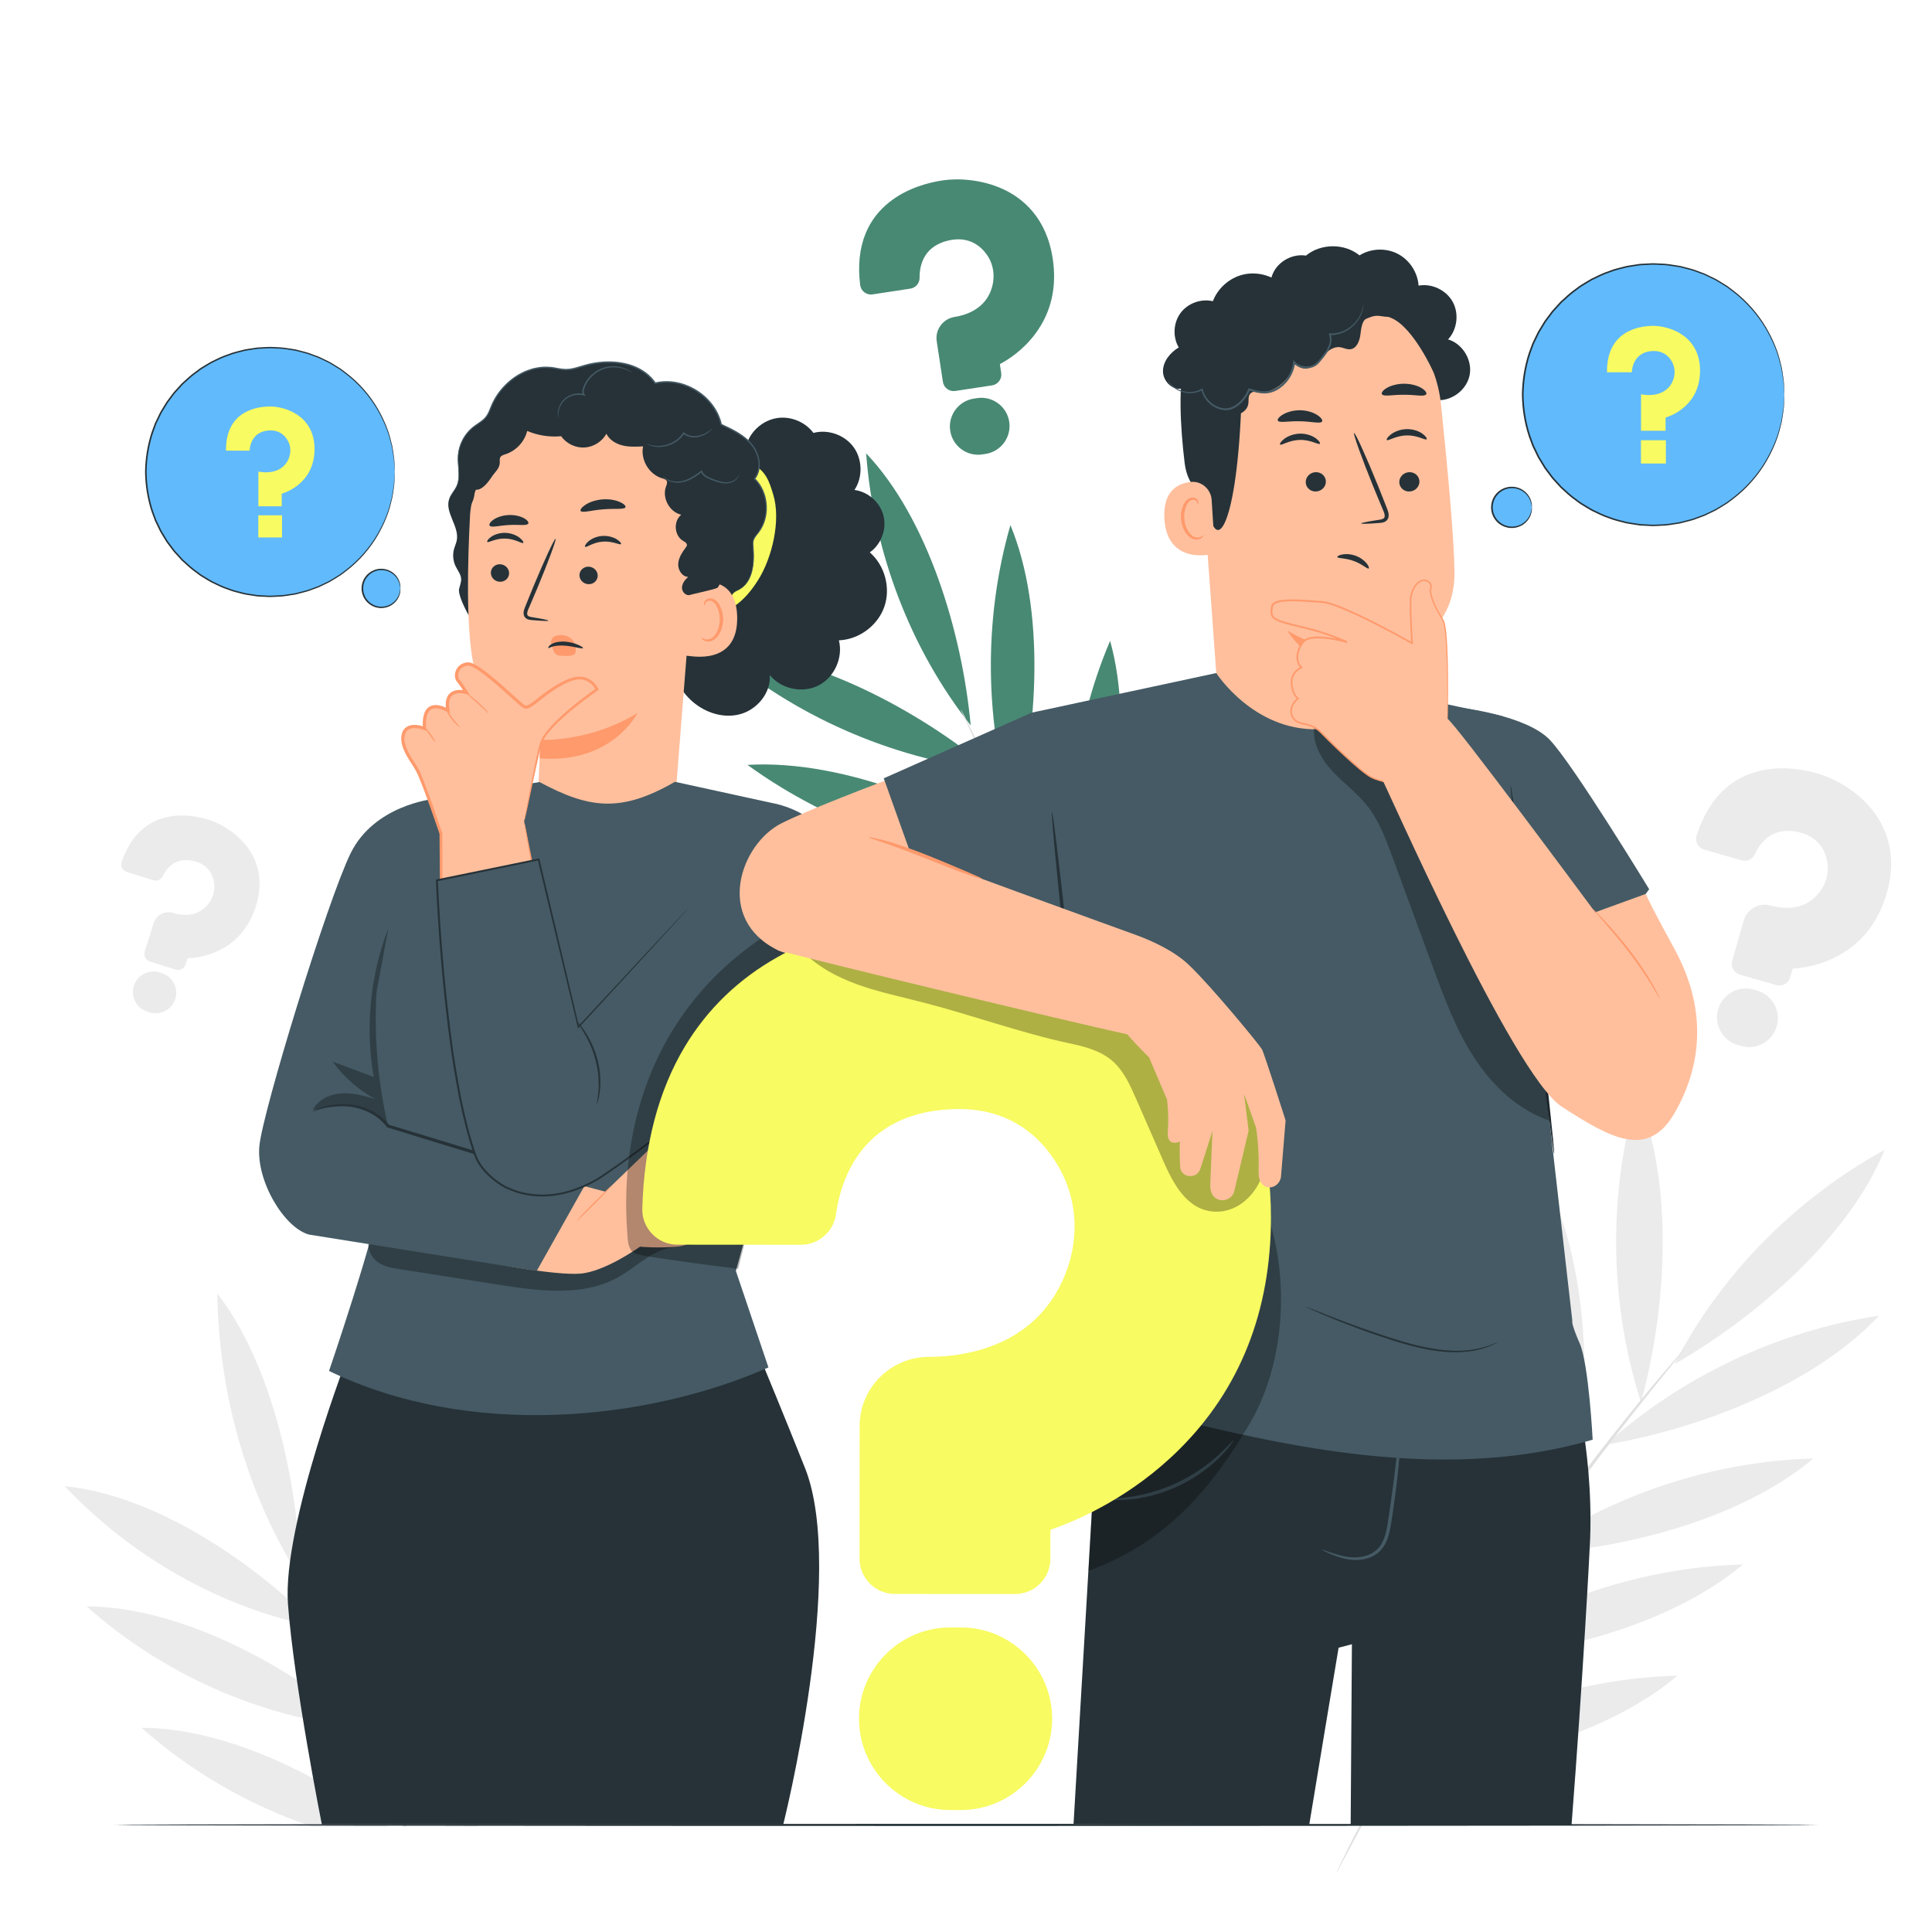 <svg width="500" height="500" viewBox="0 0 500 500" fill="none" xmlns="http://www.w3.org/2000/svg">
<path d="M259.787 49.04C254.158 46.382 247.9 46.082 243.921 46.688C240.194 47.255 234.799 48.677 230.261 52.232C227.443 54.44 225.344 57.19 224.024 60.406C222.46 64.215 221.984 68.706 222.607 73.755C222.701 74.512 223.088 75.184 223.697 75.646C224.31 76.11 225.065 76.302 225.825 76.187L235.597 74.7C236.976 74.49 238.004 73.281 237.99 71.888C237.957 68.758 238.991 63.322 246.284 62.083C251.843 61.142 254.752 64.823 255.747 66.451C257.365 69.099 257.574 72.5 256.306 75.548C254.358 80.231 249.674 81.615 247.056 82.023C244.045 82.492 241.966 85.311 242.422 88.306L244.022 98.821C244.256 100.357 245.695 101.416 247.23 101.182L256.751 99.733C258.287 99.499 259.346 98.06 259.112 96.525L258.776 94.316C258.768 94.263 258.794 94.212 258.842 94.187C260.884 93.102 264.786 90.638 267.982 86.321C272.062 80.811 273.561 74.271 272.437 66.885C270.83 56.314 264.671 51.346 259.787 49.04Z" fill="#488974"/>
<path d="M252.868 103.033L252.035 103.16C248.053 103.766 245.307 107.498 245.913 111.48C246.519 115.462 250.251 118.208 254.233 117.602L255.066 117.475C259.048 116.869 261.794 113.137 261.188 109.155C260.582 105.173 256.85 102.427 252.868 103.033Z" fill="#488974"/>
<path d="M63.671 218.782C60.843 215.245 56.85 213.048 54.056 212.171C51.44 211.35 47.46 210.554 43.358 211.426C40.81 211.968 38.56 213.094 36.669 214.773C34.429 216.762 32.682 219.544 31.475 223.042C31.294 223.567 31.332 224.129 31.583 224.626C31.835 225.125 32.267 225.492 32.801 225.66L39.661 227.814C40.629 228.118 41.688 227.657 42.124 226.742C43.103 224.686 45.517 221.465 50.679 222.988C54.612 224.151 55.336 227.487 55.465 228.868C55.675 231.116 54.724 233.405 52.921 234.991C50.151 237.428 46.648 236.834 44.806 236.264C42.688 235.608 40.429 236.785 39.769 238.888L37.452 246.27C37.114 247.348 37.715 248.5 38.793 248.839L45.477 250.937C46.555 251.275 47.707 250.674 48.046 249.596L48.533 248.045C48.545 248.008 48.578 247.983 48.618 247.982C50.299 247.926 53.637 247.563 57.106 245.765C61.534 243.469 64.604 239.675 66.232 234.49C68.56 227.066 66.124 221.851 63.671 218.782Z" fill="#EBEBEB"/>
<path d="M41.884 251.849L41.299 251.665C38.503 250.787 35.515 252.348 34.638 255.143C33.761 257.939 35.321 260.927 38.116 261.804L38.701 261.988C41.496 262.865 44.485 261.305 45.362 258.51C46.24 255.715 44.679 252.727 41.884 251.849Z" fill="#EBEBEB"/>
<path d="M360.048 458.38C384.386 457.323 415.261 449.551 434.142 433.669C408.081 434.344 381.727 443.133 360.048 458.38Z" fill="#EBEBEB"/>
<path d="M376.98 429.596C401.318 428.539 432.192 420.767 451.074 404.886C425.014 405.56 398.659 414.349 376.98 429.596Z" fill="#EBEBEB"/>
<path d="M395.183 402.178C419.521 401.121 450.395 393.349 469.277 377.468C443.217 378.142 416.862 386.931 395.183 402.178Z" fill="#EBEBEB"/>
<path d="M415.494 373.896C439.705 369.861 469.549 358.424 486.296 340.493C460.31 344.363 435.126 356.244 415.494 373.896Z" fill="#EBEBEB"/>
<path d="M433.35 353.028C454.847 340.725 478.805 319.735 487.724 297.579C464.469 310.369 445.129 330.091 433.35 353.028Z" fill="#EBEBEB"/>
<path d="M424.694 362.893C431.314 338.748 433.37 306.289 423.655 283.268C416.115 308.992 416.484 337.313 424.694 362.893Z" fill="#EBEBEB"/>
<path d="M407.471 385.964C412.163 360.354 411.328 326.459 399.072 303.292C393.565 330.614 396.552 360.019 407.471 385.964Z" fill="#EBEBEB"/>
<path d="M386.947 414.259C391.639 388.649 390.804 354.754 378.548 331.587C373.041 358.91 376.028 388.315 386.947 414.259Z" fill="#EBEBEB"/>
<path d="M365.069 450.109C369.761 424.499 368.926 390.604 356.67 367.437C351.163 394.76 354.15 424.165 365.069 450.109Z" fill="#EBEBEB"/>
<path d="M356.731 463.349C353.206 469.859 350.444 475.175 348.616 478.889C347.731 480.692 347.03 482.12 346.515 483.168C346.304 483.619 346.131 483.988 345.99 484.291C345.876 484.546 345.825 484.681 345.839 484.688C345.853 484.695 345.933 484.575 346.074 484.334C346.238 484.043 346.437 483.687 346.681 483.253C347.233 482.225 347.985 480.824 348.935 479.055C350.86 475.394 353.708 470.128 357.303 463.664C360.879 457.19 365.299 449.572 370.329 441.187C375.403 432.828 381.127 423.725 387.369 414.323C399.881 395.542 412.123 379.167 421.263 367.539C425.832 361.724 429.58 357.054 432.207 353.858C433.469 352.295 434.468 351.058 435.201 350.15C435.507 349.756 435.757 349.435 435.962 349.171C436.129 348.947 436.209 348.827 436.197 348.817C436.185 348.807 436.081 348.906 435.89 349.11C435.666 349.358 435.393 349.66 435.059 350.031C434.293 350.912 433.25 352.112 431.932 353.629C429.218 356.755 425.391 361.365 420.752 367.134C411.473 378.669 399.13 395.006 386.601 413.813" fill="#E0E0E0"/>
<path d="M314.727 294.99C323.61 273.06 329.197 242.647 322.782 219.558C312.865 242.855 310 269.685 314.727 294.99Z" fill="#488974"/>
<path d="M296.125 268.419C305.008 246.489 310.595 216.076 304.18 192.987C294.263 216.285 291.398 243.115 296.125 268.419Z" fill="#488974"/>
<path d="M279.243 241.277C288.126 219.347 293.713 188.934 287.298 165.845C277.381 189.143 274.516 215.973 279.243 241.277Z" fill="#488974"/>
<path d="M262.448 211.923C268.649 188.905 270.582 157.923 261.495 135.893C254.432 160.415 254.771 187.457 262.448 211.923Z" fill="#488974"/>
<path d="M251.213 187.73C249.015 163.774 240.132 134.14 224.155 117.322C226.074 143.029 235.698 168.072 251.213 187.73Z" fill="#488974"/>
<path d="M256.437 199.356C237.775 183.768 209.925 168.858 185.667 168.156C205.353 185.194 230.525 196.292 256.437 199.356Z" fill="#488974"/>
<path d="M269.874 223.88C249.14 209.404 218.855 196.47 193.443 197.953C215.361 213.84 242.547 223.062 269.874 223.88Z" fill="#488974"/>
<path d="M286.595 253.426C265.861 238.95 235.576 226.016 210.164 227.499C232.083 243.387 259.268 252.609 286.595 253.426Z" fill="#488974"/>
<path d="M309.445 287.217C288.71 272.741 258.426 259.807 233.014 261.29C254.932 277.178 282.118 286.4 309.445 287.217Z" fill="#488974"/>
<path d="M317.779 299.925C322.108 305.665 325.691 310.25 328.236 313.363C329.472 314.873 330.451 316.068 331.169 316.945C331.483 317.314 331.739 317.615 331.949 317.862C332.129 318.066 332.227 318.165 332.239 318.155C332.251 318.145 332.177 318.027 332.021 317.805C331.83 317.543 331.596 317.223 331.311 316.832C330.626 315.93 329.691 314.7 328.511 313.147C326.053 309.97 322.549 305.329 318.288 299.546C314.011 293.775 309.063 286.797 303.683 278.97C298.344 271.115 292.61 262.387 286.821 253.078C275.274 234.448 265.744 217.026 259.157 204.26C255.862 197.877 253.248 192.683 251.484 189.072C250.612 187.327 249.922 185.945 249.416 184.931C249.192 184.502 249.008 184.151 248.858 183.864C248.728 183.626 248.654 183.507 248.64 183.513C248.626 183.52 248.672 183.651 248.775 183.903C248.904 184.201 249.061 184.564 249.253 185.008C249.722 186.04 250.362 187.446 251.17 189.222C252.838 192.881 255.367 198.121 258.592 204.547C265.04 217.398 274.496 234.893 286.059 253.549" fill="#E0E0E0"/>
<path d="M484.156 209.136C480.06 204.267 474.374 201.32 470.419 200.186C466.715 199.124 461.097 198.145 455.365 199.513C451.805 200.363 448.683 202.023 446.086 204.448C443.009 207.32 440.652 211.289 439.079 216.245C438.843 216.988 438.916 217.777 439.286 218.466C439.657 219.159 440.277 219.659 441.033 219.876L450.745 222.661C452.115 223.054 453.586 222.369 454.167 221.069C455.471 218.147 458.749 213.537 466.053 215.496C471.619 216.992 472.752 221.652 472.982 223.588C473.356 226.738 472.1 229.987 469.623 232.278C465.817 235.798 460.876 235.087 458.269 234.35C455.271 233.502 452.138 235.235 451.285 238.212L448.288 248.663C447.85 250.189 448.736 251.787 450.262 252.225L459.724 254.938C461.25 255.376 462.848 254.49 463.285 252.964L463.915 250.768C463.93 250.715 463.976 250.679 464.032 250.676C466.391 250.538 471.067 249.913 475.877 247.265C482.017 243.885 486.197 238.449 488.302 231.108C491.314 220.601 487.71 213.36 484.156 209.136Z" fill="#EBEBEB"/>
<path d="M454.71 256.346L453.882 256.109C449.925 254.974 445.782 257.27 444.647 261.228C443.512 265.185 445.808 269.328 449.766 270.463L450.594 270.7C454.551 271.835 458.694 269.539 459.829 265.581C460.964 261.624 458.667 257.481 454.71 256.346Z" fill="#EBEBEB"/>
<path d="M163.679 294.647C158.962 291.118 153.217 289.656 149.413 289.465C145.85 289.286 140.579 289.584 135.699 292.022C132.668 293.536 130.202 295.689 128.37 298.421C126.2 301.657 124.908 305.731 124.531 310.53C124.474 311.25 124.706 311.946 125.184 312.489C125.664 313.035 126.329 313.356 127.055 313.393L136.396 313.863C137.714 313.929 138.897 313.003 139.147 311.708C139.709 308.799 141.695 303.955 148.692 304.186C154.024 304.365 156.025 308.328 156.639 310.026C157.638 312.788 157.189 315.98 155.437 318.567C152.745 322.54 148.141 322.938 145.636 322.821C142.755 322.687 140.295 324.907 140.151 327.77L139.645 337.822C139.571 339.29 140.705 340.544 142.173 340.618L151.275 341.076C152.743 341.15 153.997 340.016 154.071 338.548L154.177 336.436C154.179 336.385 154.213 336.343 154.263 336.328C156.361 335.708 160.445 334.162 164.225 330.764C169.05 326.427 171.677 320.647 172.032 313.586C172.541 303.48 167.77 297.709 163.679 294.647Z" fill="#EBEBEB"/>
<path d="M147.05 343.399L146.254 343.359C142.448 343.168 139.195 346.108 139.004 349.915C138.812 353.721 141.753 356.974 145.56 357.166L146.356 357.206C150.162 357.397 153.415 354.457 153.607 350.65C153.798 346.843 150.857 343.591 147.05 343.399Z" fill="#EBEBEB"/>
<path d="M115.109 472.678H123.75C128.835 454.558 131.282 434.394 127.952 417.537C120.152 434.436 115.782 453.472 115.109 472.678Z" fill="#EBEBEB"/>
<path d="M113.472 388.591C102.848 411.607 98.565 438.584 101.368 464.563C101.464 464.767 101.562 464.972 101.659 465.176C111.266 443.22 118.207 412.563 113.472 388.591Z" fill="#EBEBEB"/>
<path d="M90.675 356.202C82.888 379.932 81.447 406.46 86.52 431.181C86.833 431.931 87.154 432.698 87.48 433.471C94.511 410.29 97.945 379.103 90.675 356.202Z" fill="#EBEBEB"/>
<path d="M75.819 404.75C75.735 404.485 75.699 404.347 75.713 404.341C75.727 404.335 75.79 404.462 75.9 404.715C76.026 405.02 76.181 405.392 76.369 405.847C76.521 406.232 76.699 406.685 76.89 407.17C77.234 407.724 77.564 408.288 77.916 408.835C77.207 384.078 70.473 353.069 56.258 334.791C56.588 360.272 63.719 385.554 76.334 406.268C76.293 406.153 76.247 406.024 76.209 405.917C76.053 405.448 75.925 405.065 75.819 404.75Z" fill="#EBEBEB"/>
<path d="M81.78 421.015C81.707 420.828 81.636 420.644 81.565 420.459C64.723 403.498 39.476 386.839 16.752 384.634C34.375 403.26 57.489 416.182 81.78 421.015Z" fill="#EBEBEB"/>
<path d="M93.568 447.148C93.475 447.068 93.377 446.988 93.283 446.908C93.315 446.98 93.348 447.053 93.38 447.125C93.443 447.132 93.506 447.142 93.568 447.148Z" fill="#EBEBEB"/>
<path d="M22.425 415.741C42.061 433.186 66.938 444.274 92.48 447.019C92.297 446.6 92.122 446.193 91.942 445.778C73.11 430.132 45.975 415.798 22.425 415.741Z" fill="#EBEBEB"/>
<path d="M36.614 447.148C49.475 458.574 64.589 467.259 80.66 472.678H100.424C82.065 458.892 57.878 447.2 36.614 447.148Z" fill="#EBEBEB"/>
<path d="M83.96 426.579C86.19 432.212 88.87 438.703 91.941 445.778C92.121 446.193 92.296 446.6 92.479 447.019C95.951 454.974 99.918 463.649 104.305 472.679H105.266C104.031 470.147 102.828 467.644 101.658 465.177C101.561 464.973 101.464 464.768 101.367 464.564C98.493 458.487 95.823 452.636 93.38 447.127C93.348 447.055 93.315 446.981 93.283 446.91C91.172 442.144 89.235 437.645 87.479 433.472C87.153 432.698 86.832 431.932 86.519 431.182C85.818 429.502 85.147 427.875 84.512 426.32C81.748 419.555 79.564 414.053 78.095 410.233C77.628 409.048 77.231 408.039 76.889 407.171C76.698 406.686 76.52 406.233 76.368 405.848C76.179 405.393 76.025 405.022 75.899 404.716C75.789 404.463 75.726 404.336 75.712 404.342C75.698 404.348 75.734 404.486 75.818 404.751C75.923 405.066 76.052 405.448 76.209 405.917C76.247 406.024 76.293 406.153 76.334 406.268C76.707 407.321 77.189 408.677 77.789 410.367C78.723 412.993 80.001 416.412 81.565 420.459C81.636 420.644 81.707 420.828 81.78 421.015C82.457 422.762 83.181 424.611 83.96 426.579Z" fill="#E0E0E0"/>
<path d="M470.385 472.286C470.385 472.437 371.707 472.559 250.01 472.559C128.271 472.559 29.614 472.437 29.614 472.286C29.614 472.135 128.271 472.013 250.01 472.013C371.707 472.013 470.385 472.135 470.385 472.286Z" fill="#263238"/>
<path d="M81.58 152.176C98.166 145.751 106.404 127.097 99.979 110.511C93.555 93.925 74.901 85.687 58.314 92.112C41.728 98.536 33.49 117.19 39.915 133.777C46.34 150.363 64.994 158.601 81.58 152.176Z" fill="#61BAFB"/>
<path d="M102.15 122.145C102.15 122.145 102.127 121.968 102.103 121.624C102.08 121.266 102.048 120.757 102.006 120.095C101.986 119.758 101.964 119.382 101.939 118.969C101.896 118.557 101.808 118.11 101.735 117.624C101.658 117.138 101.575 116.615 101.486 116.057C101.419 115.494 101.21 114.922 101.066 114.301C100.499 111.813 99.336 108.873 97.5 105.757C95.649 102.654 92.979 99.412 89.343 96.66C88.886 96.32 88.424 95.976 87.957 95.627C87.47 95.308 86.957 95.015 86.45 94.703C85.932 94.409 85.442 94.051 84.887 93.799C84.338 93.536 83.783 93.27 83.223 93.001C82.942 92.868 82.66 92.734 82.377 92.6C82.082 92.493 81.786 92.385 81.488 92.276C80.893 92.059 80.291 91.84 79.685 91.619C79.072 91.417 78.431 91.286 77.797 91.114C77.156 90.969 76.526 90.743 75.858 90.675C74.533 90.487 73.195 90.214 71.808 90.206C71.117 90.182 70.421 90.115 69.72 90.126C69.019 90.162 68.312 90.199 67.6 90.235C67.245 90.26 66.886 90.257 66.53 90.304L65.462 90.468C64.749 90.586 64.024 90.67 63.308 90.818C61.895 91.202 60.431 91.489 59.039 92.071C57.603 92.531 56.252 93.24 54.863 93.906C54.187 94.273 53.539 94.7 52.869 95.097C52.542 95.307 52.192 95.485 51.88 95.722L50.938 96.428C49.637 97.321 48.499 98.438 47.307 99.514C46.767 100.108 46.225 100.706 45.68 101.306L45.271 101.757L44.903 102.244L44.17 103.225L43.434 104.21L42.789 105.263L42.145 106.323L41.822 106.855L41.548 107.415C41.187 108.164 40.825 108.917 40.461 109.672C40.173 110.459 39.883 111.249 39.593 112.042C38.549 115.255 37.987 118.667 37.941 122.139C37.987 125.613 38.547 129.026 39.591 132.24C39.882 133.033 40.171 133.824 40.459 134.611C40.823 135.367 41.185 136.119 41.546 136.869L41.819 137.429L42.142 137.961L42.786 139.021L43.43 140.075L44.166 141.06L44.899 142.041L45.266 142.528L45.675 142.979C46.22 143.579 46.763 144.177 47.302 144.772C48.494 145.848 49.632 146.966 50.934 147.859L51.877 148.565C52.189 148.802 52.539 148.981 52.867 149.19C53.536 149.587 54.185 150.014 54.861 150.381C56.25 151.047 57.6 151.757 59.037 152.216C60.429 152.798 61.893 153.084 63.307 153.469C64.024 153.617 64.749 153.701 65.462 153.819L66.53 153.983C66.886 154.03 67.245 154.028 67.6 154.052C68.312 154.089 69.018 154.125 69.72 154.162C70.421 154.173 71.117 154.105 71.808 154.082C73.196 154.074 74.534 153.801 75.859 153.613C76.527 153.545 77.157 153.319 77.798 153.174C78.432 153.001 79.073 152.871 79.686 152.669C80.293 152.448 80.894 152.229 81.489 152.012C81.787 151.903 82.083 151.796 82.378 151.688C82.661 151.554 82.944 151.42 83.224 151.287C83.784 151.018 84.339 150.752 84.888 150.489C85.443 150.237 85.934 149.879 86.451 149.585C86.958 149.272 87.472 148.98 87.958 148.661C88.425 148.313 88.887 147.968 89.344 147.628C92.981 144.876 95.65 141.634 97.501 138.53C99.336 135.414 100.5 132.474 101.066 129.986C101.211 129.365 101.42 128.794 101.486 128.23C101.575 127.671 101.658 127.149 101.735 126.663C101.807 126.177 101.895 125.73 101.939 125.318C101.963 124.905 101.986 124.53 102.006 124.193C102.048 123.531 102.081 123.023 102.103 122.664C102.127 122.322 102.15 122.145 102.15 122.145C102.15 122.145 102.155 122.322 102.145 122.667C102.132 123.026 102.113 123.536 102.088 124.2C102.074 124.539 102.058 124.915 102.041 125.33C102.004 125.744 101.922 126.193 101.856 126.682C101.784 127.171 101.707 127.697 101.625 128.259C101.564 128.826 101.36 129.402 101.221 130.027C100.675 132.533 99.527 135.499 97.698 138.648C95.853 141.784 93.178 145.066 89.52 147.858C89.06 148.203 88.596 148.552 88.125 148.905C87.635 149.229 87.118 149.526 86.608 149.844C86.087 150.143 85.592 150.506 85.033 150.762C84.48 151.03 83.921 151.3 83.356 151.574C83.073 151.709 82.789 151.845 82.503 151.982C82.206 152.092 81.907 152.202 81.606 152.312C81.005 152.533 80.399 152.756 79.786 152.981C79.168 153.188 78.521 153.322 77.88 153.498C77.233 153.646 76.597 153.876 75.922 153.947C74.584 154.141 73.231 154.42 71.829 154.431C71.131 154.457 70.427 154.526 69.718 154.517C69.009 154.482 68.294 154.447 67.575 154.411C67.216 154.387 66.852 154.39 66.493 154.343L65.413 154.179C64.692 154.061 63.958 153.978 63.233 153.829C61.802 153.444 60.32 153.155 58.911 152.569C57.457 152.106 56.088 151.391 54.683 150.718C53.998 150.348 53.341 149.917 52.663 149.516C52.331 149.304 51.977 149.123 51.661 148.884L50.706 148.171C49.388 147.268 48.234 146.139 47.027 145.05C46.48 144.449 45.93 143.844 45.378 143.237L44.963 142.781L44.59 142.289L43.847 141.297L43.101 140.3L42.448 139.234L41.796 138.161L41.469 137.623L41.192 137.056C40.826 136.297 40.459 135.535 40.09 134.77C39.798 133.973 39.504 133.172 39.209 132.369C38.151 129.115 37.582 125.657 37.537 122.14C37.583 118.624 38.153 115.168 39.211 111.915C39.506 111.112 39.799 110.312 40.092 109.515C40.461 108.75 40.828 107.989 41.194 107.23L41.472 106.664L41.799 106.126L42.451 105.053L43.105 103.987L43.851 102.99L44.594 101.998L44.967 101.506L45.381 101.05C45.933 100.443 46.483 99.839 47.03 99.238C48.237 98.149 49.391 97.021 50.709 96.118L51.664 95.405C51.98 95.166 52.334 94.985 52.666 94.773C53.344 94.372 54.001 93.941 54.685 93.571C56.091 92.898 57.459 92.184 58.913 91.72C60.323 91.135 61.804 90.846 63.235 90.461C63.96 90.312 64.694 90.229 65.415 90.111L66.495 89.948C66.855 89.901 67.218 89.904 67.577 89.88C68.297 89.845 69.011 89.809 69.72 89.774C70.429 89.765 71.132 89.834 71.83 89.86C73.232 89.872 74.585 90.15 75.922 90.344C76.597 90.415 77.233 90.644 77.88 90.793C78.52 90.969 79.167 91.103 79.786 91.309C80.398 91.534 81.005 91.757 81.606 91.978C81.906 92.089 82.205 92.199 82.503 92.308C82.789 92.445 83.073 92.58 83.357 92.716C83.922 92.989 84.481 93.26 85.034 93.528C85.594 93.784 86.088 94.147 86.609 94.446C87.12 94.763 87.636 95.06 88.126 95.384C88.596 95.737 89.062 96.086 89.521 96.431C93.179 99.222 95.854 102.504 97.699 105.641C99.529 108.791 100.677 111.757 101.223 114.263C101.362 114.888 101.566 115.464 101.627 116.031C101.709 116.593 101.786 117.119 101.858 117.608C101.924 118.097 102.006 118.546 102.043 118.96C102.06 119.375 102.076 119.752 102.09 120.091C102.115 120.755 102.134 121.265 102.147 121.624C102.155 121.968 102.15 122.145 102.15 122.145Z" fill="#263238"/>
<path d="M58.486 116.625H64.606C64.606 116.625 64.606 111.487 69.945 111.395C72.718 111.347 74.154 113.164 74.74 114.555C75.418 116.171 75.213 118.012 74.303 119.511C73.266 121.222 70.992 122.777 66.868 122.051V131.03H72.918V127.766C72.918 127.766 81.403 125.572 81.403 116.221C81.403 107.274 73.379 105.195 69.945 105.195C67.319 105.195 58.37 105.83 58.486 116.625Z" fill="#F8FB61"/>
<path d="M72.991 133.36H66.851V139.095H72.991V133.36Z" fill="#F8FB61"/>
<path d="M103.61 152.279C103.61 154.994 101.409 157.196 98.693 157.196C95.977 157.196 93.776 154.995 93.776 152.279C93.776 149.564 95.977 147.362 98.693 147.362C101.409 147.362 103.61 149.564 103.61 152.279Z" fill="#61BAFB"/>
<path d="M103.61 152.279C103.567 152.281 103.582 151.841 103.38 151.098C103.179 150.369 102.68 149.303 101.581 148.485C100.519 147.664 98.772 147.207 97.082 147.837C96.25 148.139 95.457 148.707 94.894 149.49C94.315 150.263 93.99 151.255 93.98 152.278C93.99 153.301 94.315 154.293 94.894 155.067C95.457 155.851 96.25 156.419 97.082 156.721C98.772 157.351 100.519 156.893 101.581 156.073C102.68 155.255 103.179 154.189 103.379 153.46C103.582 152.717 103.567 152.277 103.61 152.279C103.624 152.279 103.632 152.387 103.635 152.595C103.642 152.802 103.618 153.111 103.533 153.499C103.373 154.263 102.897 155.403 101.756 156.302C100.654 157.202 98.788 157.734 96.955 157.074C96.053 156.758 95.189 156.15 94.573 155.304C93.941 154.469 93.582 153.39 93.573 152.279C93.582 151.169 93.941 150.09 94.573 149.256C95.188 148.41 96.052 147.802 96.954 147.486C98.786 146.826 100.652 147.358 101.755 148.257C102.897 149.155 103.373 150.296 103.533 151.06C103.618 151.447 103.642 151.756 103.635 151.964C103.632 152.171 103.624 152.279 103.61 152.279Z" fill="#263238"/>
<path d="M451.857 126.078C465.074 112.861 465.074 91.431 451.857 78.214C438.64 64.997 417.21 64.997 403.993 78.214C390.776 91.431 390.776 112.861 403.993 126.078C417.21 139.295 438.64 139.295 451.857 126.078Z" fill="#61BAFB"/>
<path d="M461.774 102.144C461.774 102.144 461.75 101.958 461.725 101.596C461.701 101.22 461.667 100.685 461.623 99.989C461.602 99.635 461.579 99.24 461.553 98.806C461.507 98.373 461.415 97.903 461.339 97.392C461.258 96.881 461.171 96.332 461.077 95.745C461.007 95.153 460.787 94.552 460.635 93.9C460.04 91.286 458.817 88.196 456.888 84.921C454.943 81.66 452.137 78.253 448.315 75.361C447.835 75.004 447.35 74.642 446.858 74.276C446.346 73.941 445.807 73.633 445.274 73.305C444.73 72.996 444.215 72.619 443.631 72.355C443.054 72.078 442.471 71.799 441.882 71.516C441.587 71.376 441.291 71.236 440.993 71.094C440.683 70.981 440.372 70.868 440.059 70.754C439.433 70.526 438.802 70.296 438.164 70.064C437.52 69.851 436.847 69.714 436.18 69.533C435.507 69.38 434.844 69.143 434.142 69.072C432.75 68.875 431.343 68.588 429.885 68.58C429.159 68.555 428.428 68.484 427.691 68.496C426.954 68.534 426.212 68.572 425.464 68.611C425.091 68.637 424.713 68.634 424.34 68.684L423.218 68.857C422.469 68.981 421.707 69.069 420.954 69.225C419.469 69.629 417.93 69.931 416.467 70.542C414.957 71.025 413.538 71.771 412.079 72.471C411.368 72.856 410.687 73.305 409.984 73.722C409.64 73.942 409.272 74.13 408.944 74.379L407.954 75.121C406.586 76.06 405.39 77.234 404.138 78.364C403.571 78.989 403.001 79.617 402.428 80.247L401.998 80.72L401.612 81.231L400.842 82.262L400.068 83.297L399.391 84.404L398.715 85.518L398.376 86.077L398.089 86.665C397.71 87.453 397.329 88.243 396.947 89.037C396.644 89.864 396.34 90.695 396.034 91.528C394.937 94.904 394.347 98.49 394.298 102.139C394.346 105.789 394.935 109.377 396.031 112.754C396.336 113.588 396.64 114.418 396.943 115.246C397.325 116.04 397.706 116.831 398.085 117.619L398.372 118.208L398.712 118.767L399.388 119.881L400.065 120.988L400.839 122.023L401.609 123.054L401.995 123.566L402.425 124.04C402.998 124.671 403.568 125.299 404.135 125.924C405.388 127.055 406.584 128.229 407.951 129.168L408.942 129.91C409.27 130.159 409.637 130.347 409.982 130.567C410.686 130.984 411.367 131.433 412.077 131.819C413.536 132.519 414.956 133.265 416.466 133.748C417.929 134.359 419.468 134.661 420.953 135.065C421.706 135.221 422.468 135.309 423.217 135.433L424.339 135.606C424.713 135.655 425.09 135.653 425.464 135.679C426.212 135.718 426.955 135.756 427.692 135.794C428.429 135.805 429.161 135.734 429.886 135.709C431.344 135.701 432.751 135.414 434.143 135.216C434.845 135.144 435.507 134.907 436.181 134.754C436.847 134.573 437.521 134.436 438.165 134.223C438.803 133.991 439.435 133.761 440.06 133.533C440.373 133.419 440.684 133.306 440.994 133.193C441.292 133.052 441.588 132.911 441.883 132.771C442.472 132.488 443.055 132.209 443.632 131.932C444.215 131.667 444.731 131.291 445.275 130.982C445.808 130.654 446.347 130.347 446.859 130.011C447.35 129.645 447.836 129.283 448.316 128.926C452.138 126.034 454.943 122.626 456.888 119.366C458.817 116.091 460.039 113.002 460.635 110.388C460.787 109.736 461.007 109.135 461.077 108.543C461.17 107.956 461.257 107.407 461.338 106.896C461.414 106.385 461.507 105.916 461.552 105.483C461.578 105.049 461.601 104.654 461.622 104.3C461.666 103.604 461.7 103.07 461.724 102.694C461.75 102.33 461.774 102.144 461.774 102.144C461.774 102.144 461.779 102.33 461.768 102.692C461.754 103.069 461.734 103.605 461.708 104.303C461.693 104.659 461.677 105.055 461.658 105.491C461.619 105.926 461.533 106.398 461.464 106.912C461.389 107.426 461.308 107.978 461.221 108.569C461.157 109.165 460.943 109.77 460.796 110.427C460.222 113.06 459.016 116.177 457.093 119.487C455.154 122.783 452.343 126.232 448.499 129.166C448.016 129.528 447.527 129.895 447.033 130.266C446.518 130.607 445.975 130.919 445.438 131.252C444.89 131.566 444.371 131.947 443.783 132.217C443.201 132.498 442.614 132.783 442.02 133.07C441.722 133.212 441.424 133.355 441.123 133.499C440.81 133.614 440.496 133.73 440.181 133.846C439.549 134.078 438.912 134.312 438.269 134.549C437.619 134.766 436.939 134.907 436.266 135.092C435.586 135.248 434.917 135.489 434.208 135.564C432.802 135.768 431.38 136.061 429.907 136.073C429.173 136.1 428.434 136.173 427.689 136.163C426.944 136.126 426.193 136.089 425.437 136.052C425.06 136.027 424.678 136.029 424.3 135.98L423.165 135.808C422.407 135.684 421.636 135.596 420.874 135.44C419.37 135.035 417.813 134.731 416.332 134.116C414.804 133.629 413.366 132.878 411.888 132.171C411.168 131.782 410.478 131.329 409.766 130.908C409.417 130.685 409.045 130.495 408.713 130.244L407.709 129.495C406.324 128.546 405.111 127.36 403.843 126.215C403.268 125.583 402.69 124.948 402.11 124.31L401.674 123.831L401.282 123.313L400.501 122.27L399.717 121.222L399.03 120.102L398.344 118.974L398 118.408L397.709 117.812C397.325 117.014 396.939 116.214 396.551 115.41C396.244 114.572 395.935 113.731 395.626 112.887C394.514 109.467 393.916 105.834 393.869 102.138C393.917 98.444 394.516 94.811 395.629 91.393C395.939 90.549 396.247 89.708 396.555 88.871C396.942 88.067 397.328 87.267 397.713 86.469L398.005 85.874L398.349 85.309L399.034 84.181L399.721 83.061L400.505 82.013L401.286 80.97L401.678 80.453L402.113 79.974C402.693 79.336 403.271 78.701 403.846 78.069C405.114 76.925 406.327 75.739 407.712 74.79L408.715 74.041C409.047 73.79 409.419 73.6 409.768 73.377C410.48 72.955 411.17 72.503 411.89 72.114C413.367 71.407 414.805 70.656 416.333 70.169C417.814 69.554 419.371 69.25 420.875 68.845C421.637 68.689 422.408 68.601 423.165 68.477L424.3 68.305C424.678 68.256 425.06 68.259 425.437 68.234C426.193 68.197 426.944 68.16 427.689 68.123C428.434 68.113 429.173 68.186 429.907 68.213C431.38 68.225 432.802 68.518 434.208 68.722C434.917 68.797 435.586 69.037 436.266 69.194C436.939 69.379 437.619 69.52 438.268 69.737C438.912 69.974 439.549 70.208 440.18 70.44C440.496 70.556 440.81 70.672 441.122 70.787C441.423 70.931 441.721 71.073 442.019 71.215C442.613 71.502 443.2 71.787 443.782 72.068C444.37 72.337 444.889 72.718 445.437 73.033C445.974 73.366 446.517 73.679 447.032 74.019C447.526 74.39 448.015 74.757 448.498 75.12C452.342 78.054 455.154 81.502 457.093 84.798C459.016 88.108 460.223 91.225 460.796 93.859C460.943 94.516 461.157 95.121 461.221 95.717C461.308 96.307 461.389 96.86 461.464 97.374C461.534 97.888 461.619 98.36 461.658 98.795C461.676 99.231 461.693 99.627 461.708 99.983C461.734 100.681 461.754 101.217 461.768 101.594C461.779 101.959 461.774 102.144 461.774 102.144Z" fill="#263238"/>
<path d="M415.888 96.343H422.318C422.318 96.343 422.318 90.944 427.929 90.847C430.843 90.797 432.354 92.706 432.968 94.168C433.681 95.866 433.465 97.801 432.51 99.376C431.419 101.174 429.029 102.809 424.696 102.045V111.481H431.054V108.051C431.054 108.051 439.971 105.746 439.971 95.919C439.971 86.516 431.539 84.333 427.93 84.333C425.169 84.332 415.766 84.999 415.888 96.343Z" fill="#F8FB61"/>
<path d="M431.13 113.93H424.677V119.957H431.13V113.93Z" fill="#F8FB61"/>
<path d="M396.437 131.308C396.437 134.162 394.124 136.475 391.27 136.475C388.416 136.475 386.103 134.162 386.103 131.308C386.103 128.454 388.416 126.141 391.27 126.141C394.124 126.141 396.437 128.454 396.437 131.308Z" fill="#61BAFB"/>
<path d="M396.437 131.308C396.391 131.31 396.408 130.848 396.195 130.067C395.984 129.301 395.46 128.181 394.305 127.321C393.189 126.459 391.353 125.978 389.578 126.64C388.704 126.957 387.87 127.554 387.279 128.378C386.67 129.191 386.328 130.233 386.318 131.307C386.328 132.382 386.67 133.424 387.279 134.237C387.871 135.061 388.704 135.658 389.579 135.975C391.354 136.638 393.191 136.156 394.307 135.294C395.462 134.434 395.986 133.315 396.197 132.548C396.408 131.768 396.391 131.306 396.437 131.308C396.452 131.308 396.46 131.421 396.463 131.64C396.47 131.858 396.445 132.183 396.356 132.59C396.188 133.393 395.688 134.591 394.488 135.535C393.329 136.48 391.369 137.04 389.443 136.346C388.495 136.014 387.587 135.375 386.94 134.486C386.276 133.608 385.899 132.474 385.889 131.308C385.899 130.142 386.276 129.008 386.94 128.131C387.587 127.242 388.494 126.603 389.442 126.271C391.368 125.577 393.328 126.136 394.487 127.082C395.687 128.026 396.188 129.225 396.355 130.027C396.444 130.434 396.469 130.759 396.462 130.977C396.46 131.195 396.452 131.308 396.437 131.308Z" fill="#263238"/>
<path d="M208.317 379.867C197.524 352.828 189.425 334.048 189.425 334.048L90.731 349.049C90.731 349.049 72.992 394.524 74.527 415.159C76.062 435.794 83.285 472.13 83.285 472.13H202.713C202.713 472.13 219.11 406.906 208.317 379.867Z" fill="#263238"/>
<path d="M172.698 154.347C173.472 146.546 174.642 138.702 177.497 131.401C180.352 124.1 185.029 117.317 191.636 113.096L193.333 114.674C194.504 111.321 197.622 108.73 201.133 108.192C204.644 107.654 208.394 109.193 210.516 112.041C214.302 111.021 218.643 112.567 220.932 115.75C223.221 118.933 223.304 123.541 221.132 126.805C224.678 127.255 227.81 130.046 228.662 133.518C229.514 136.99 228.032 140.914 225.097 142.955C229.006 146.333 230.563 152.182 228.852 157.057C227.14 161.932 222.268 165.523 217.105 165.715C218.257 170.203 215.919 175.34 211.778 177.419C207.637 179.498 202.121 178.304 199.21 174.698C199.572 179.367 195.838 183.787 191.289 184.898C186.74 186.009 181.783 184.171 178.464 180.868C175.144 177.565 173.322 172.985 172.616 168.356C171.908 163.728 172.235 159.007 172.698 154.347Z" fill="#263238"/>
<path d="M193.7 119.782C198.239 121.252 199.168 124.928 200.111 127.991C202.141 134.584 199.858 144.342 196.168 150.17C192.478 155.999 188.432 158.962 181.604 159.948C181.382 149.481 181.16 139.015 180.938 128.548L193.7 119.782Z" fill="#F8FB61"/>
<path d="M196.263 137.808C199.363 133.782 198.924 127.459 195.298 123.9C197.285 121.403 196.572 117.552 194.552 115.082C192.532 112.612 189.532 111.194 186.635 109.855C185.045 102.55 176.844 97.412 169.578 99.167C165.792 93.602 157.726 92.728 151.265 94.612C149.686 95.072 148.11 95.666 146.465 95.66C145.259 95.655 144.081 95.325 142.885 95.164C136.311 94.28 129.786 98.908 127.222 105.026C126.812 106.004 126.476 107.035 125.826 107.873C124.973 108.973 123.68 109.619 122.578 110.469C120.195 112.306 118.682 115.226 118.556 118.232C118.449 120.785 119.262 123.495 118.186 125.813C117.647 126.975 116.673 127.914 116.254 129.124C115.038 132.631 118.926 136.217 118.206 139.859C118.059 140.602 117.724 141.294 117.518 142.023C117.097 143.513 117.24 145.156 117.913 146.551C118.432 147.628 119.269 148.614 119.339 149.807C119.393 150.713 118.99 151.575 118.808 152.463C118.364 154.637 123.055 163.02 124.932 164.201L181.065 164.703C185.313 163.838 188.773 159.988 189.182 155.672C189.25 154.954 189.261 154.175 189.705 153.608C190.084 153.124 190.696 152.903 191.237 152.612C194.851 150.671 195.288 145.709 194.907 141.624C194.853 141.052 194.794 140.466 194.938 139.91C195.148 139.102 195.754 138.469 196.263 137.808Z" fill="#263238"/>
<path d="M180.182 137.888C180.348 127.954 174.118 116.538 164.249 111.68C158.028 108.617 153.175 108.598 149.905 108.216C142.578 107.362 136.666 110.992 136.666 110.992C133.572 111.719 122.234 122.101 121.645 133.366C120.991 145.881 120.686 161.187 122.268 170.503C125.449 189.235 139.856 191.47 139.856 191.47C139.858 191.441 138.515 222.609 138.515 222.609L166.204 245.302L174.664 208.044L180.182 137.888Z" fill="#FFBF9D"/>
<path d="M139.856 191.47C139.856 191.47 152.572 192.152 164.998 184.501C164.998 184.501 158.45 197.799 139.65 196.244L139.856 191.47Z" fill="#FF9A6C"/>
<path d="M177.35 155.704C177.338 154.306 178.918 150.994 180.296 150.764C183.975 150.15 190.621 150.375 190.783 159.733C191.004 172.526 178.446 169.669 178.086 169.743C176.046 170.161 177.39 160.529 177.35 155.704Z" fill="#FFBF9D"/>
<path d="M181.534 165.009C181.59 164.967 181.76 165.161 182.139 165.327C182.51 165.488 183.144 165.594 183.806 165.333C185.149 164.814 186.25 162.648 186.272 160.341C186.284 159.176 186.022 158.071 185.593 157.16C185.186 156.231 184.57 155.588 183.887 155.479C183.208 155.334 182.733 155.75 182.582 156.112C182.417 156.473 182.503 156.728 182.435 156.75C182.4 156.783 182.157 156.541 182.251 156.011C182.299 155.756 182.444 155.451 182.741 155.2C183.043 154.945 183.492 154.81 183.967 154.853C184.955 154.905 185.858 155.797 186.329 156.796C186.854 157.8 187.177 159.04 187.163 160.349C187.126 162.928 185.848 165.363 184.007 165.93C183.112 166.18 182.356 165.922 181.963 165.627C181.562 165.318 181.491 165.033 181.534 165.009Z" fill="#FF9A6C"/>
<path d="M118.901 131.471C119.308 126.824 121.159 122.418 123.401 118.328C124.953 115.497 126.738 112.734 129.18 110.623C131.221 108.859 133.651 107.612 136.089 106.456C142.498 103.416 149.647 100.837 156.567 102.396C160.282 103.233 163.626 105.207 166.88 107.186C169.373 108.703 171.877 110.256 173.966 112.295C175.798 114.084 177.271 116.209 178.571 118.415C181.669 123.674 183.856 129.553 184.275 135.643C184.694 141.732 189.301 147.116 185.73 152.067C185.454 152.45 179.095 153.767 178.656 153.942C177.623 154.353 176.486 153.232 176.494 152.12C176.502 151.008 177.268 150.049 178.092 149.302C176.509 149.249 175.423 147.486 175.523 145.905C175.623 144.324 176.558 142.932 177.498 141.657C177.62 141.49 177.748 141.314 177.773 141.109C177.839 140.569 177.228 140.237 176.761 139.961C174.482 138.612 174.228 134.861 176.305 133.218C173.253 132.511 171.276 128.841 172.363 125.903C172.535 125.439 172.769 124.918 172.547 124.475C172.333 124.05 171.805 123.917 171.349 123.781C167.973 122.78 165.703 118.965 166.436 115.52C164.66 115.613 162.855 115.704 161.127 115.284C159.399 114.865 157.728 113.854 156.938 112.261C155.805 114.301 153.581 115.692 151.251 115.816C148.921 115.941 146.561 114.796 145.217 112.889C142.237 113.174 139.189 112.702 136.435 111.53C135.759 114.306 133.569 116.664 130.85 117.543C130.322 117.714 129.715 117.88 129.461 118.373C129.299 118.687 129.325 119.06 129.344 119.413C129.438 121.199 128.221 121.96 127.236 123.453C126.251 124.946 124.534 127.17 122.814 126.677C123.005 129.719 121.378 131.934 118.809 133.576L118.901 131.471Z" fill="#263238"/>
<path d="M116.254 129.124C116.254 129.124 116.377 128.595 116.931 127.745C117.198 127.317 117.577 126.818 117.933 126.18C118.281 125.541 118.557 124.731 118.629 123.783C118.723 122.838 118.636 121.778 118.545 120.619C118.454 119.464 118.356 118.175 118.612 116.82C118.855 115.471 119.388 114.069 120.258 112.775C120.693 112.129 121.212 111.511 121.816 110.95C122.416 110.383 123.12 109.905 123.824 109.429C124.523 108.947 125.231 108.432 125.753 107.735C126.278 107.038 126.598 106.183 126.944 105.316C127.639 103.568 128.653 101.855 130.008 100.343C131.354 98.831 132.994 97.459 134.932 96.486C135.884 95.965 136.933 95.613 138.002 95.301C139.088 95.056 140.212 94.863 141.361 94.891C141.934 94.883 142.51 94.958 143.086 95.013C143.659 95.097 144.224 95.213 144.791 95.308C145.923 95.523 147.068 95.546 148.21 95.282C149.353 95.046 150.473 94.624 151.653 94.319C152.825 93.985 154.042 93.787 155.274 93.647C156.508 93.51 157.764 93.509 159.023 93.58C160.283 93.674 161.543 93.896 162.782 94.239C165.235 94.965 167.626 96.318 169.259 98.434C169.42 98.644 169.58 98.853 169.739 99.06L169.534 98.981C173.397 98.056 177.443 99.065 180.569 101.113C183.716 103.154 186.058 106.32 186.817 109.817L186.714 109.69C188.267 110.409 189.803 111.132 191.219 112.02C192.632 112.904 193.93 113.963 194.908 115.264C195.877 116.571 196.47 118.11 196.61 119.666C196.757 121.216 196.375 122.82 195.424 124.002L195.411 123.788C197.253 125.604 198.195 128.03 198.412 130.332C198.631 132.645 198.165 134.902 197.135 136.701C196.901 137.164 196.582 137.566 196.296 137.974C195.987 138.365 195.672 138.73 195.425 139.123C195.176 139.516 195.013 139.938 194.98 140.381C194.94 140.824 194.991 141.268 195.027 141.709C195.176 143.473 195.152 145.111 194.932 146.566C194.709 148.018 194.3 149.292 193.704 150.272C193.122 151.261 192.389 151.939 191.731 152.365C191.074 152.806 190.491 152.98 190.169 153.22C189.834 153.44 189.717 153.621 189.706 153.61C189.706 153.61 189.808 153.418 190.141 153.18C190.462 152.922 191.044 152.731 191.678 152.285C192.316 151.853 193.023 151.178 193.581 150.201C194.153 149.233 194.543 147.975 194.749 146.54C194.953 145.101 194.965 143.479 194.804 141.729C194.766 141.292 194.708 140.836 194.747 140.361C194.778 139.884 194.959 139.407 195.218 138.995C195.477 138.579 195.796 138.205 196.097 137.819C196.374 137.418 196.682 137.026 196.906 136.574C197.899 134.819 198.343 132.614 198.12 130.36C197.899 128.116 196.97 125.763 195.186 124.016L195.083 123.915L195.173 123.802C196.06 122.69 196.42 121.179 196.276 119.695C196.138 118.207 195.562 116.723 194.629 115.471C193.684 114.22 192.419 113.187 191.028 112.323C189.634 111.454 188.112 110.739 186.559 110.023L186.476 109.985L186.456 109.895C185.716 106.506 183.434 103.422 180.36 101.431C177.308 99.434 173.363 98.458 169.624 99.355L169.502 99.384L169.419 99.276C169.266 99.077 169.111 98.875 168.955 98.672C167.38 96.631 165.068 95.317 162.673 94.607C161.463 94.271 160.23 94.053 158.994 93.96C157.758 93.889 156.524 93.889 155.31 94.023C154.099 94.159 152.901 94.353 151.748 94.68C150.589 94.976 149.461 95.401 148.283 95.643C147.695 95.766 147.096 95.843 146.494 95.844C145.892 95.844 145.302 95.764 144.728 95.666C144.153 95.568 143.591 95.452 143.031 95.369C142.47 95.315 141.913 95.24 141.356 95.247C140.24 95.217 139.146 95.403 138.086 95.638C137.043 95.94 136.017 96.28 135.085 96.788C133.186 97.734 131.573 99.076 130.246 100.555C128.91 102.037 127.91 103.71 127.219 105.428C126.87 106.287 126.54 107.168 125.98 107.907C125.419 108.647 124.682 109.174 123.977 109.655C123.264 110.132 122.578 110.593 121.991 111.141C121.4 111.684 120.889 112.284 120.461 112.913C119.602 114.172 119.071 115.541 118.824 116.86C118.564 118.183 118.647 119.449 118.728 120.607C118.808 121.766 118.885 122.838 118.778 123.799C118.694 124.761 118.398 125.592 118.033 126.237C117.66 126.88 117.272 127.369 116.996 127.789C116.712 128.204 116.529 128.54 116.418 128.772C116.306 129.001 116.264 129.127 116.254 129.124Z" fill="#455A64"/>
<path d="M163.549 96.404C163.53 96.433 163.21 96.213 162.585 95.913C161.962 95.618 161.015 95.251 159.789 95.122C158.573 94.986 157.066 95.1 155.589 95.768C154.122 96.431 152.698 97.634 151.789 99.265C151.528 99.733 151.305 100.231 151.165 100.718C151.031 101.202 151.014 101.716 151.269 102.065L151.585 102.498L151.067 102.356C149.645 101.966 148.187 102.248 147.115 102.858C146.024 103.466 145.338 104.404 144.964 105.243C144.585 106.091 144.499 106.846 144.481 107.355C144.467 107.868 144.51 108.149 144.481 108.153C144.47 108.155 144.45 108.087 144.421 107.953C144.391 107.82 144.363 107.619 144.351 107.356C144.328 106.835 144.378 106.048 144.743 105.149C145.101 104.261 145.802 103.246 146.953 102.577C148.082 101.909 149.63 101.585 151.168 101.995L150.966 102.286C150.607 101.788 150.653 101.146 150.797 100.619C150.952 100.079 151.179 99.575 151.454 99.078C152.407 97.368 153.904 96.12 155.446 95.445C157.002 94.764 158.574 94.678 159.824 94.853C161.086 95.022 162.043 95.44 162.656 95.781C162.963 95.954 163.192 96.104 163.338 96.219C163.484 96.33 163.557 96.393 163.549 96.404Z" fill="#455A64"/>
<path d="M184.425 110.928C184.44 110.945 184.29 111.115 183.982 111.389C183.672 111.66 183.201 112.039 182.542 112.406C181.886 112.766 181.026 113.124 179.996 113.192C178.984 113.261 177.778 113.039 176.812 112.256L177.095 112.211C176.974 112.383 176.85 112.56 176.724 112.739C176.589 112.911 176.437 113.075 176.291 113.246C175.357 114.227 174.218 114.902 173.11 115.26C172.003 115.631 170.94 115.729 170.064 115.667C169.185 115.606 168.5 115.396 168.044 115.224C167.596 115.029 167.363 114.893 167.374 114.872C167.4 114.792 168.369 115.334 170.077 115.395C170.923 115.42 171.94 115.298 172.993 114.925C174.048 114.564 175.125 113.911 176.009 112.983C176.146 112.821 176.29 112.666 176.418 112.504C176.538 112.335 176.656 112.169 176.77 112.007L176.895 111.831L177.054 111.961C177.917 112.669 179.025 112.897 179.977 112.852C180.94 112.81 181.773 112.499 182.424 112.179C183.723 111.51 184.383 110.872 184.425 110.928Z" fill="#455A64"/>
<path d="M191.28 122.74C191.293 122.743 191.283 122.823 191.251 122.976C191.208 123.124 191.136 123.347 190.971 123.597C190.66 124.101 189.966 124.716 188.92 124.984C187.869 125.267 186.564 125.065 185.262 124.616C184.609 124.388 183.931 124.16 183.236 123.836C182.561 123.511 181.824 123.041 181.456 122.24C181.428 122.17 181.4 122.099 181.375 122.035L181.677 122.124C180.453 123.097 179.189 123.945 177.9 124.433C176.619 124.94 175.329 125.028 174.31 124.832C173.283 124.647 172.525 124.217 172.088 123.843C171.865 123.659 171.713 123.493 171.621 123.373C171.529 123.253 171.486 123.187 171.496 123.178C171.523 123.154 171.725 123.399 172.179 123.725C172.627 124.051 173.368 124.422 174.354 124.565C175.337 124.717 176.547 124.608 177.772 124.103C179.003 123.616 180.226 122.786 181.438 121.821L181.64 121.66L181.74 121.911C181.761 121.965 181.784 122.023 181.808 122.082C182.108 122.746 182.754 123.182 183.4 123.496C184.054 123.808 184.739 124.048 185.376 124.281C186.646 124.739 187.875 124.949 188.855 124.72C189.841 124.502 190.516 123.962 190.846 123.512C191.19 123.059 191.241 122.727 191.28 122.74Z" fill="#455A64"/>
<path d="M149.969 148.72C149.885 149.968 150.872 151.068 152.173 151.18C153.472 151.292 154.596 150.374 154.681 149.126C154.765 147.878 153.778 146.777 152.479 146.665C151.177 146.552 150.053 147.473 149.969 148.72Z" fill="#263238"/>
<path d="M127.039 148.092C126.954 149.34 127.942 150.44 129.243 150.552C130.542 150.664 131.666 149.746 131.75 148.497C131.834 147.249 130.847 146.147 129.548 146.036C128.247 145.924 127.123 146.844 127.039 148.092Z" fill="#263238"/>
<path d="M126.105 140.242C126.388 140.56 128.223 139.291 130.769 139.38C133.313 139.432 135.14 140.802 135.425 140.499C135.566 140.365 135.284 139.799 134.49 139.18C133.708 138.565 132.36 137.947 130.774 137.902C129.188 137.86 127.835 138.401 127.049 138.974C126.248 139.549 125.965 140.098 126.105 140.242Z" fill="#263238"/>
<path d="M151.423 141.512C151.738 141.799 153.435 140.349 155.975 140.176C158.51 139.966 160.468 141.141 160.722 140.811C160.847 140.663 160.513 140.129 159.656 139.595C158.815 139.062 157.412 138.587 155.829 138.706C154.247 138.827 152.957 139.504 152.234 140.155C151.497 140.809 151.27 141.385 151.423 141.512Z" fill="#263238"/>
<path d="M141.929 160.623C141.946 160.479 140.372 160.155 137.818 159.744C137.17 159.656 136.559 159.507 136.464 159.06C136.326 158.585 136.62 157.893 136.96 157.147C137.622 155.594 138.314 153.965 139.042 152.259C141.938 145.297 144.057 139.564 143.776 139.45C143.495 139.336 140.918 144.886 138.022 151.848C137.324 153.565 136.656 155.202 136.021 156.768C135.751 157.499 135.301 158.324 135.602 159.309C135.762 159.801 136.227 160.168 136.64 160.294C137.053 160.434 137.418 160.453 137.739 160.483C140.314 160.705 141.915 160.768 141.929 160.623Z" fill="#263238"/>
<path d="M145.872 164.408C146.826 164.542 147.779 165.035 148.336 165.833C148.892 166.631 149.294 168.499 148.742 169.225C148.27 169.845 146.168 169.842 144.722 169.66C144.052 169.576 143.493 169.111 143.271 168.474L142.7 166.831C142.375 165.896 142.861 164.846 143.807 164.549C144.448 164.348 145.164 164.309 145.872 164.408Z" fill="#FF9A6C"/>
<path d="M150.264 132.216C150.643 132.848 153.077 132.039 156.078 131.821C159.077 131.543 161.609 131.94 161.879 131.255C161.996 130.929 161.459 130.37 160.374 129.898C159.298 129.426 157.664 129.096 155.865 129.243C154.066 129.393 152.509 129.987 151.525 130.63C150.534 131.274 150.096 131.914 150.264 132.216Z" fill="#263238"/>
<path d="M126.733 136.061C127.267 136.625 129.282 135.971 131.724 135.876C134.162 135.708 136.246 136.143 136.705 135.525C136.906 135.226 136.564 134.655 135.646 134.132C134.74 133.611 133.238 133.205 131.561 133.294C129.884 133.385 128.444 133.949 127.61 134.564C126.764 135.182 126.496 135.785 126.733 136.061Z" fill="#263238"/>
<path d="M214.466 241.789L190.445 328.917L198.871 353.891C167.151 367.871 121.299 372.315 85.155 354.8C85.155 354.8 97.432 318.775 97.85 311.762C98.268 304.749 95.25 263.785 98.591 250.047C101.932 236.309 111.497 206.864 111.497 206.864L139.632 202.397C152.532 209.326 160.792 210.357 174.665 202.328L200.873 208.044L214.466 241.789Z" fill="#455A64"/>
<path d="M111.924 206.817C111.924 206.817 96.815 208.417 90.731 220.844C84.721 233.121 68.038 287.456 67.13 296.532C66.222 305.609 73.586 317.827 80.006 319.516L99.473 300.109L115.624 301.547L136.889 202.327L111.924 206.817Z" fill="#455A64"/>
<g opacity="0.3">
<path d="M100.516 240.193C95.818 252.38 94.49 265.846 96.717 278.715C93.171 277.391 89.626 276.066 86.08 274.742C88.978 278.745 92.785 282.085 97.132 284.437C94.264 283.608 91.325 282.77 88.345 282.965C85.366 283.16 82.287 284.595 80.947 287.263C84.424 286.628 87.963 285.99 91.474 286.4C94.985 286.81 98.527 288.431 100.417 291.418C97.795 280.1 96.786 268.411 97.429 256.811" fill="black"/>
</g>
<g opacity="0.3">
<path d="M96.103 314.917L175.392 322.773C169.677 322.652 165.279 327.489 160.331 330.351C151.169 335.65 139.759 334.168 129.303 332.524C120.64 331.161 111.977 329.799 103.314 328.437C101.128 328.093 98.799 327.682 97.188 326.165C94.3 323.446 95.09 318.751 96.103 314.917Z" fill="black"/>
</g>
<path d="M156.658 308.399L169.935 295.58C171.224 294.336 172.987 293.716 174.77 293.885C178.56 294.243 184.982 294.91 186.302 295.424C188.201 296.162 189.994 297.217 190.522 298.167C191.05 299.116 192.843 304.813 192.948 305.657C192.999 306.067 192.876 307.25 192.736 308.358C192.57 309.667 191.13 310.44 189.981 309.79C189.465 309.498 188.995 309.113 188.728 308.611C187.884 307.028 187.99 306.395 187.99 306.395C187.99 306.395 188.412 312.092 183.77 312.197C183.77 312.197 185.908 317.05 179.933 319.055C179.933 319.055 180.154 322.22 175.157 322.642C170.16 323.064 165.624 322.642 165.624 322.642C165.624 322.642 156.49 329.203 150.054 329.625C143.619 330.047 129.21 327.234 129.21 327.234L127.471 300.695L156.658 308.399Z" fill="#FFBF9D"/>
<path d="M174.647 300.266C174.631 300.311 175.442 300.654 176.774 301.157C178.107 301.655 179.963 302.32 182.069 302.88C183.111 303.177 184.163 303.344 185.037 303.583C185.925 303.821 186.46 304.486 186.846 305.067C187.232 305.655 187.538 306.155 187.804 306.459C188.065 306.768 188.25 306.898 188.263 306.883C188.283 306.862 188.134 306.7 187.914 306.375C187.687 306.053 187.424 305.549 187.057 304.931C186.869 304.625 186.645 304.29 186.333 303.982C186.026 303.669 185.599 303.418 185.136 303.271C184.201 302.996 183.205 302.833 182.158 302.536C180.069 301.981 178.208 301.356 176.855 300.919C175.506 300.478 174.664 300.219 174.647 300.266Z" fill="#FF9A6C"/>
<path d="M172.938 308.402C172.921 308.447 173.485 308.71 174.416 309.084C175.347 309.459 176.647 309.941 178.099 310.427C179.552 310.913 180.88 311.309 181.849 311.571C182.818 311.832 183.426 311.962 183.44 311.915C183.454 311.867 182.871 311.652 181.923 311.33C180.846 310.97 179.595 310.552 178.212 310.089C176.83 309.626 175.579 309.207 174.503 308.847C173.55 308.535 172.956 308.355 172.938 308.402Z" fill="#FF9A6C"/>
<path d="M169.657 315.968C169.646 316.077 171.969 316.314 174.732 317.067C177.5 317.805 179.627 318.768 179.672 318.668C179.691 318.627 179.183 318.333 178.317 317.948C177.452 317.563 176.222 317.101 174.824 316.723C173.426 316.347 172.131 316.128 171.189 316.026C170.247 315.924 169.66 315.923 169.657 315.968Z" fill="#FF9A6C"/>
<path d="M138.905 328.917L80.005 319.515C80.005 319.515 87.083 289.972 97.409 289.972C98.922 289.972 151.24 306.969 151.24 306.969L138.905 328.917Z" fill="#455A64"/>
<path d="M149.21 316.054C149.247 316.088 149.763 315.594 150.591 314.79C151.501 313.897 152.597 312.819 153.809 311.629C155.059 310.386 156.174 309.242 156.957 308.39C157.741 307.539 158.193 306.983 158.158 306.95C158.121 306.916 157.605 307.41 156.777 308.214C155.867 309.108 154.771 310.185 153.558 311.376C152.308 312.619 151.193 313.762 150.411 314.614C149.628 315.465 149.175 316.022 149.21 316.054Z" fill="#FF9A6C"/>
<path d="M151.241 306.969C151.233 306.997 150.975 306.948 150.492 306.829C149.916 306.676 149.224 306.491 148.393 306.27C146.449 305.711 143.859 304.966 140.718 304.062C134.248 302.163 125.328 299.483 115.491 296.473C110.044 294.791 104.884 293.198 100.303 291.784L100.184 291.747L100.095 291.627C98.29 289.199 95.63 287.72 93.23 286.988C90.79 286.243 88.507 286.154 86.664 286.32C84.811 286.471 83.383 286.878 82.421 287.168C81.462 287.476 80.965 287.697 80.945 287.658C80.925 287.622 81.392 287.325 82.339 286.939C83.289 286.572 84.722 286.086 86.616 285.865C88.498 285.629 90.858 285.656 93.41 286.38C95.94 287.115 98.707 288.545 100.735 291.21L100.527 291.054C105.115 292.445 110.283 294.012 115.738 295.666C125.575 298.676 134.467 301.446 140.892 303.492C144 304.501 146.564 305.332 148.488 305.957C149.301 306.239 149.978 306.473 150.541 306.668C151.009 306.837 151.25 306.941 151.241 306.969Z" fill="#263238"/>
<path d="M135.636 212.538C136.128 210.9 138.895 195.765 140.02 192.245C141.607 187.28 154.508 178.401 154.508 178.401C154.508 178.401 152.485 173.74 146.992 176.163C140.489 179.031 137.274 183.859 135.636 182.876C133.998 181.893 123.783 171.495 120.997 171.823C118.212 172.151 117.6 175.008 118.583 176.155C119.566 177.302 120.669 179.195 120.669 179.195C120.669 179.195 114.771 177.42 115.918 183.878C115.918 183.878 109.201 179.687 109.856 188.533C109.856 188.533 105.433 186.731 104.45 189.844C103.467 192.957 106.382 196.561 107.857 199.019C109.332 201.476 114.116 215.73 114.116 215.73L114.172 228.297L137.659 223.47L135.636 212.538Z" fill="#FFBF9D"/>
<path d="M135.636 212.538C135.654 212.539 135.716 212.784 135.821 213.259C135.931 213.784 136.077 214.481 136.262 215.366C136.637 217.271 137.171 219.978 137.852 223.433L137.889 223.621L137.698 223.661C131.898 224.886 123.877 226.58 114.237 228.615L113.848 228.697L113.845 228.297C113.816 224.427 113.784 220.194 113.75 215.73L113.769 215.844C112.093 211.01 110.351 205.811 108.163 200.558C107.093 198.028 104.864 195.823 104.06 192.753C103.863 191.993 103.772 191.173 103.904 190.353C104.027 189.567 104.399 188.659 105.176 188.164C105.931 187.664 106.826 187.555 107.634 187.612C108.458 187.672 109.231 187.851 110.013 188.145L109.438 188.563C109.405 187.699 109.371 186.821 109.495 185.915C109.656 185.032 109.855 184.047 110.618 183.301C111.357 182.522 112.52 182.355 113.457 182.522C114.424 182.681 115.298 183.025 116.141 183.517L115.501 183.949C115.344 182.762 115.141 181.315 115.94 180.014C116.438 179.196 117.368 178.728 118.232 178.607C119.115 178.48 119.948 178.57 120.789 178.788L120.302 179.405C119.713 178.42 119.081 177.436 118.379 176.568C117.925 176.114 117.686 175.328 117.724 174.69C117.758 174.027 117.982 173.388 118.363 172.853C118.741 172.317 119.286 171.903 119.885 171.669C120.186 171.56 120.492 171.471 120.804 171.429C121.105 171.387 121.528 171.434 121.821 171.516C123.027 171.907 123.949 172.581 124.885 173.232C128.549 175.908 131.689 178.98 134.856 181.752C135.234 182.061 135.7 182.498 135.976 182.576C136.26 182.669 136.731 182.449 137.138 182.206C137.975 181.686 138.773 181.017 139.579 180.393C141.183 179.12 142.838 177.929 144.575 176.953C146.302 176.042 148.123 175.031 150.175 175.116C152.234 175.159 154.002 176.529 154.823 178.259L154.943 178.511L154.702 178.682C149.675 182.255 145.156 185.773 141.959 189.558C141.163 190.511 140.543 191.514 140.189 192.583C139.86 193.686 139.605 194.784 139.36 195.833C138.898 197.936 138.473 199.869 138.089 201.618C137.353 205.068 136.772 207.789 136.362 209.709C136.155 210.639 135.988 211.348 135.861 211.823C135.742 212.303 135.636 212.538 135.636 212.538C135.614 212.539 135.672 212.288 135.761 211.804C135.861 211.272 135.994 210.566 136.162 209.672C136.528 207.743 137.047 205.009 137.704 201.543C138.064 199.786 138.461 197.844 138.893 195.731C139.127 194.673 139.367 193.575 139.693 192.436C140.057 191.28 140.725 190.187 141.525 189.212C144.769 185.299 149.261 181.756 154.312 178.115L154.191 178.538C153.468 177.061 151.916 175.854 150.149 175.843C148.375 175.763 146.641 176.701 144.947 177.612C143.26 178.57 141.653 179.735 140.063 181.007C139.257 181.634 138.475 182.303 137.546 182.886C137.075 183.138 136.546 183.509 135.779 183.348C135.057 183.082 134.787 182.694 134.338 182.362C131.135 179.574 127.996 176.524 124.406 173.912C123.514 173.284 122.563 172.628 121.596 172.324C121.352 172.27 121.186 172.238 120.932 172.261C120.677 172.295 120.437 172.368 120.2 172.451C119.735 172.634 119.333 172.945 119.049 173.348C118.484 174.141 118.342 175.336 119.033 176.036C119.791 176.973 120.422 177.959 121.036 178.983L121.57 179.873L120.549 179.6C119.181 179.234 117.38 179.274 116.656 180.473C116.059 181.395 116.176 182.708 116.336 183.805L116.465 184.689L115.696 184.238C114.977 183.816 114.141 183.488 113.336 183.361C112.526 183.226 111.72 183.365 111.212 183.904C110.173 185.027 110.202 186.919 110.275 188.504L110.304 189.143L109.7 188.923C108.376 188.44 106.722 188.155 105.646 188.853C105.111 189.191 104.837 189.811 104.721 190.492C104.611 191.167 104.682 191.871 104.858 192.554C105.214 193.927 105.937 195.208 106.697 196.436C107.444 197.655 108.349 198.868 108.896 200.242C111.097 205.575 112.806 210.754 114.464 215.616L114.483 215.671V215.73C114.489 220.194 114.495 224.427 114.5 228.297L114.108 227.979C123.769 226.048 131.808 224.441 137.621 223.279L137.467 223.507C136.863 220.022 136.39 217.291 136.058 215.37C135.915 214.483 135.803 213.784 135.718 213.258C135.646 212.779 135.619 212.537 135.636 212.538Z" fill="#FF9A6C"/>
<path d="M120.691 179.359C120.628 179.439 121.954 180.572 123.542 182.019C125.133 183.463 126.386 184.675 126.46 184.605C126.53 184.54 125.383 183.21 123.781 181.756C122.183 180.298 120.749 179.283 120.691 179.359Z" fill="#FF9A6C"/>
<path d="M115.439 183.525C115.355 183.56 115.858 184.831 116.886 186.149C117.907 187.473 119.013 188.277 119.068 188.204C119.137 188.124 118.161 187.22 117.168 185.931C116.166 184.648 115.533 183.478 115.439 183.525Z" fill="#FF9A6C"/>
<path d="M109.948 188.21C109.868 188.267 110.421 189.17 111.182 190.225C111.944 191.28 112.625 192.089 112.705 192.031C112.785 191.974 112.232 191.072 111.471 190.016C110.709 188.961 110.028 188.152 109.948 188.21Z" fill="#FF9A6C"/>
<path d="M200.872 208.044L175.612 233.248L149.697 265.806L139.391 222.418L113.057 227.83C113.057 227.83 114.915 276.841 123.019 299.054C124.561 303.282 129.124 306.425 131.159 307.392C143.89 313.438 156.319 304.083 156.319 304.083C156.319 304.083 209.432 268.436 215.189 244.572C217.908 233.303 216.818 219.905 212.186 214.39C208.114 209.54 200.872 208.044 200.872 208.044Z" fill="#455A64"/>
<path d="M215.189 244.572C215.189 244.572 215.129 244.835 214.987 245.344C214.82 245.844 214.687 246.629 214.276 247.576C213.608 249.529 212.232 252.264 210.106 255.549C207.966 258.827 205.018 262.62 201.269 266.724C197.507 270.815 192.999 275.268 187.759 279.901C182.539 284.556 176.604 289.408 170.071 294.401C166.802 296.895 163.38 299.42 159.803 301.949C158.904 302.575 157.999 303.206 157.087 303.841C156.185 304.463 155.242 305.12 154.258 305.674C152.284 306.79 150.174 307.729 147.952 308.424C143.533 309.854 138.535 310.143 133.841 308.69C133.243 308.551 132.696 308.258 132.119 308.048C131.551 307.815 130.967 307.61 130.426 307.293C129.337 306.692 128.325 305.967 127.36 305.176C125.462 303.575 123.728 301.618 122.8 299.193C121.117 294.427 119.915 289.435 118.849 284.346C117.882 279.238 116.984 274.038 116.314 268.744C114.457 254.623 113.4 240.868 112.806 227.84L112.796 227.627L113.006 227.584C122.197 225.701 131.002 223.897 139.343 222.188L139.566 222.142L139.618 222.363C143.512 238.847 146.976 253.514 149.87 265.763L149.566 265.683C158.461 256.115 165.6 248.436 170.528 243.134C172.988 240.504 174.893 238.467 176.196 237.074C176.839 236.395 177.331 235.875 177.673 235.513C178.008 235.164 178.188 234.994 178.188 234.994C178.188 234.994 178.033 235.187 177.71 235.548C177.376 235.918 176.896 236.449 176.269 237.143C174.982 238.55 173.1 240.609 170.67 243.267C165.77 248.594 158.671 256.311 149.826 265.925L149.6 266.171L149.522 265.846C146.598 253.604 143.097 238.946 139.161 222.472L139.435 222.647C131.096 224.366 122.294 226.182 113.105 228.076L113.305 227.821C113.91 240.827 114.974 254.578 116.828 268.675C117.498 273.961 118.392 279.149 119.355 284.244C120.415 289.317 121.612 294.292 123.276 299.016C124.152 301.316 125.828 303.225 127.681 304.789C128.621 305.562 129.615 306.274 130.666 306.855C131.181 307.159 131.751 307.359 132.307 307.587C132.87 307.792 133.405 308.08 133.988 308.216C138.567 309.638 143.455 309.368 147.807 307.967C149.994 307.286 152.077 306.363 154.023 305.267C155.003 304.716 155.897 304.096 156.823 303.459C157.734 302.827 158.639 302.199 159.537 301.575C163.113 299.056 166.537 296.541 169.807 294.058C176.343 289.086 182.284 284.256 187.512 279.626C192.76 275.018 197.277 270.591 201.051 266.528C204.812 262.452 207.775 258.688 209.933 255.438C212.077 252.181 213.477 249.472 214.174 247.539C214.6 246.601 214.749 245.824 214.932 245.33C215.095 244.827 215.189 244.572 215.189 244.572Z" fill="#263238"/>
<path d="M154.488 285.731C154.395 285.71 154.704 284.456 154.865 282.4C154.965 281.373 154.949 280.144 154.877 278.787C154.767 277.432 154.539 275.951 154.152 274.431C153.375 271.383 152.065 268.821 151.007 267.054C149.933 265.29 149.137 264.277 149.209 264.22C149.237 264.197 149.459 264.431 149.838 264.875C150.226 265.312 150.731 265.991 151.318 266.857C152.469 268.595 153.861 271.185 154.656 274.3C155.053 275.853 155.271 277.37 155.356 278.756C155.403 280.143 155.38 281.396 155.232 282.434C155.107 283.473 154.941 284.307 154.779 284.868C154.624 285.434 154.523 285.74 154.488 285.731Z" fill="#263238"/>
<path d="M150.893 167.708C150.846 167.847 150.303 167.786 149.473 167.617C148.642 167.453 147.528 167.199 146.288 167.103C145.047 166.999 143.938 167.089 143.175 167.289C142.395 167.471 142.067 167.787 141.94 167.735C141.879 167.706 141.878 167.534 142.036 167.3C142.191 167.069 142.496 166.812 142.91 166.602C143.737 166.172 145.016 165.948 146.371 166.064C147.733 166.17 148.905 166.565 149.696 166.914C150.491 167.27 150.939 167.574 150.893 167.708Z" fill="#263238"/>
<g opacity="0.3">
<path d="M191.018 328.363C191.018 328.363 179.455 326.945 173.235 325.983C169.835 325.457 164.659 324.911 163.68 323.961C162.463 322.781 162.471 320.816 162.342 319.125C160.137 290.279 170.054 259.073 200.708 240.463L208.527 242.519L208.021 261.311L191.018 328.363Z" fill="black"/>
</g>
<path d="M371.736 103.542C375.659 103.893 379.602 100.922 380.345 97.054C381.089 93.186 378.529 88.965 374.756 87.836C377.129 85.284 377.638 81.18 375.963 78.124C374.288 75.068 370.554 73.292 367.126 73.92C366.899 70.487 364.765 67.242 361.702 65.673C358.64 64.104 354.759 64.269 351.84 66.092C347.962 62.927 341.834 62.954 337.984 66.152C334.629 65.616 331.03 67.483 329.535 70.535C328.04 73.586 328.773 77.575 331.253 79.897" fill="#263238"/>
<path d="M336.45 74.123L338.216 74.082C355.983 73.668 371.091 86.964 372.931 104.641C374.643 121.082 376.324 139.268 376.421 148.107C376.621 166.41 358.387 169.682 358.387 169.682L360.447 191.629L316.008 191.289L310.221 111.655C308.14 92.693 317.439 75.679 336.45 74.123Z" fill="#FFBF9D"/>
<path d="M358.411 169.677C358.411 169.677 345.652 170.627 333.182 163.194C333.182 163.194 340.617 176.533 358.836 174.459L358.411 169.677Z" fill="#FF9A6C"/>
<path d="M367.343 124.499C367.425 125.878 366.323 127.083 364.885 127.194C363.45 127.304 362.218 126.28 362.137 124.901C362.056 123.522 363.156 122.316 364.592 122.204C366.03 122.093 367.262 123.12 367.343 124.499Z" fill="#263238"/>
<path d="M369.206 113.685C368.89 114.034 366.877 112.614 364.065 112.687C361.255 112.719 359.225 114.214 358.913 113.877C358.759 113.728 359.075 113.105 359.958 112.43C360.827 111.758 362.321 111.089 364.073 111.056C365.825 111.025 367.313 111.635 368.175 112.275C369.055 112.919 369.362 113.528 369.206 113.685Z" fill="#263238"/>
<path d="M343.13 124.499C343.211 125.878 342.11 127.083 340.672 127.193C339.237 127.304 338.005 126.279 337.924 124.9C337.843 123.522 338.944 122.315 340.38 122.204C341.817 122.092 343.049 123.12 343.13 124.499Z" fill="#263238"/>
<path d="M341.58 114.853C341.264 115.201 339.247 113.783 336.438 113.856C333.629 113.889 331.599 115.383 331.286 115.046C331.133 114.897 331.445 114.274 332.332 113.599C333.201 112.927 334.694 112.259 336.446 112.225C338.197 112.193 339.686 112.804 340.549 113.444C341.426 114.088 341.735 114.697 341.58 114.853Z" fill="#263238"/>
<path d="M352.271 135.468C352.254 135.308 353.995 134.965 356.818 134.537C357.534 134.447 358.211 134.288 358.32 133.795C358.477 133.272 358.158 132.505 357.791 131.678C357.076 129.957 356.327 128.152 355.541 126.26C352.41 118.544 350.127 112.194 350.439 112.07C350.751 111.947 353.541 118.101 356.671 125.816C357.426 127.719 358.147 129.533 358.833 131.268C359.124 132.078 359.613 132.993 359.271 134.077C359.09 134.618 358.572 135.02 358.115 135.155C357.658 135.306 357.254 135.323 356.9 135.352C354.054 135.573 352.286 135.627 352.271 135.468Z" fill="#263238"/>
<path d="M342.176 109.047C341.822 109.769 339.394 109.052 336.425 109.025C333.457 108.931 330.97 109.549 330.682 108.814C330.557 108.464 331.069 107.811 332.125 107.215C333.172 106.62 334.775 106.141 336.555 106.175C338.334 106.213 339.891 106.755 340.882 107.393C341.88 108.03 342.333 108.703 342.176 109.047Z" fill="#263238"/>
<path d="M369.073 102.087C368.495 102.739 366.16 102.13 363.368 102.165C360.576 102.117 358.224 102.714 357.665 102.059C357.419 101.74 357.776 101.092 358.794 100.463C359.797 99.837 361.488 99.304 363.407 99.309C365.325 99.315 367.001 99.855 367.987 100.486C368.988 101.12 369.327 101.77 369.073 102.087Z" fill="#263238"/>
<path d="M370.977 96.291C370.977 96.291 365.884 84.945 360.296 82.399C353.532 79.318 350.823 86.727 344.408 85.094C337.992 83.461 331.534 80.504 325.134 85.583C318.129 91.143 321.558 94.849 321.307 102.977C320.288 135.933 314.495 145.381 312.423 129.918C312.196 128.224 307.451 126.983 306.585 119.823C305.462 110.538 304.841 99.248 306.764 92.596C308.385 86.989 311.469 83.069 317.061 78.696C325.889 71.794 338.225 71.362 346.625 72.01C355.024 72.659 371.405 81.925 370.977 96.291Z" fill="#263238"/>
<path d="M313.577 129.393C313.396 126.571 310.911 124.399 308.103 124.732C304.698 125.136 300.946 127.162 301.336 134.208C302.027 146.708 314.434 143.435 314.436 143.076C314.437 142.832 313.913 134.622 313.577 129.393Z" fill="#FFBF9D"/>
<path d="M311.456 138.524C311.399 138.487 311.246 138.689 310.888 138.878C310.539 139.062 309.928 139.209 309.262 139.001C307.914 138.59 306.686 136.555 306.502 134.305C306.407 133.17 306.586 132.073 306.94 131.154C307.271 130.218 307.826 129.547 308.485 129.392C309.138 129.202 309.631 129.574 309.803 129.917C309.99 130.257 309.925 130.511 309.992 130.529C310.029 130.559 310.249 130.304 310.12 129.794C310.055 129.549 309.892 129.262 309.585 129.038C309.272 128.811 308.823 128.711 308.363 128.787C307.403 128.907 306.584 129.842 306.196 130.85C305.755 131.866 305.527 133.1 305.634 134.375C305.853 136.889 307.273 139.176 309.109 139.597C310.001 139.778 310.72 139.472 311.083 139.157C311.45 138.827 311.5 138.544 311.456 138.524Z" fill="#FF9A6C"/>
<path d="M313.257 105.151C314.907 106.222 316.65 107.325 318.612 107.474C320.574 107.622 322.786 106.446 323.071 104.499C323.199 103.624 322.963 102.619 323.519 101.933C324.183 101.114 325.45 101.336 326.5 101.423C330.146 101.724 334.302 97.608 335.145 94.048C336.105 95.415 338.147 95.788 339.529 94.85C340.912 93.913 341.411 93.384 342.481 92.1C343.55 90.817 345.066 89.656 346.725 89.852C347.653 89.962 348.531 90.492 349.46 90.388C351.1 90.204 351.857 88.262 352.067 86.625C352.278 84.989 352.427 83.082 353.797 82.163C355.067 81.311 356.749 81.748 358.267 81.935C359.784 82.122 361.728 81.722 362.081 80.234C362.266 79.454 361.914 78.645 361.469 77.978C359.45 74.957 355.17 73.694 351.834 75.134C350.514 71.029 346.573 67.902 342.275 67.55C337.977 67.197 333.58 69.64 331.609 73.476C328.909 71.139 325.044 70.222 321.582 71.097C318.12 71.972 315.155 74.615 313.889 77.955C310.828 77.226 307.387 78.483 305.517 81.015C303.648 83.547 303.458 87.205 305.056 89.917C302.837 91.254 300.964 93.533 300.978 96.124C300.992 98.714 303.574 101.235 306.057 100.496C305.094 102.535 305.98 105.252 307.959 106.333C309.939 107.414 312.703 106.69 313.898 104.777" fill="#263238"/>
<path d="M352.85 78.795C352.86 78.796 352.861 78.873 352.853 79.024C352.84 79.174 352.836 79.402 352.789 79.694C352.688 80.274 352.475 81.135 351.937 82.125C351.395 83.101 350.545 84.233 349.232 85.147C347.946 86.071 346.169 86.792 344.142 86.727L344.347 86.445C344.76 87.506 344.684 88.792 344.177 89.904C343.698 91.035 342.927 92.045 342.108 93.03C341.688 93.504 341.327 94.058 340.741 94.498C340.172 94.921 339.484 95.174 338.776 95.28C337.37 95.493 335.767 95.094 334.716 93.931L335.18 93.787C334.92 96.281 333.563 98.802 331.352 100.371C330.183 101.258 328.724 101.818 327.275 101.813C325.826 101.833 324.471 101.439 323.206 101.019L323.537 100.864C322.901 102.435 321.899 103.785 320.666 104.794C319.457 105.801 317.83 106.412 316.336 106.083C313.369 105.527 311.353 103.117 310.904 100.814L311.191 100.939C309.745 101.772 308.174 101.885 306.907 101.671C305.623 101.467 304.606 100.935 303.879 100.404C303.148 99.862 302.71 99.299 302.445 98.908C302.201 98.501 302.099 98.275 302.113 98.268C302.175 98.215 302.55 99.209 304.001 100.232C304.725 100.72 305.718 101.204 306.953 101.371C308.172 101.55 309.659 101.407 310.994 100.611L311.225 100.473L311.281 100.737C311.728 102.885 313.667 105.132 316.418 105.616C317.771 105.9 319.202 105.354 320.348 104.401C321.499 103.45 322.454 102.149 323.045 100.673L323.138 100.439L323.376 100.517C324.621 100.927 325.929 101.295 327.268 101.273C328.608 101.27 329.917 100.772 331.032 99.932C333.121 98.447 334.394 96.088 334.653 93.727L334.718 93.133L335.118 93.582C336.005 94.577 337.439 94.961 338.704 94.772C339.338 94.681 339.949 94.458 340.446 94.094C340.931 93.744 341.308 93.196 341.734 92.718C342.552 91.749 343.303 90.777 343.759 89.725C344.242 88.685 344.313 87.554 343.958 86.593L343.849 86.297L344.164 86.311C346.074 86.395 347.786 85.74 349.043 84.873C350.327 84.018 351.177 82.942 351.735 82.01C352.828 80.092 352.76 78.768 352.85 78.795Z" fill="#455A64"/>
<path d="M262.871 189.666C262.871 189.666 215.849 206.227 202.247 213.068C191.621 218.412 184.888 237.801 201.24 245.882C213.433 251.908 279.439 240.392 279.439 240.392L262.871 189.666Z" fill="#FFBF9D"/>
<path d="M406.42 354.3L286.946 349.779L282.62 390.449L277.834 472.029L338.821 472.286C338.846 471.94 346.427 426.428 346.427 426.428L349.873 425.526L349.553 472.286H406.714C409.715 433.591 411.43 401.091 411.535 398.033C412.367 373.86 406.42 354.3 406.42 354.3Z" fill="#263238"/>
<path d="M342.126 401.081C342.104 401.136 342.743 401.475 343.941 402.005C345.143 402.51 346.909 403.284 349.28 403.623C350.463 403.787 351.801 403.793 353.195 403.485C354.579 403.179 356.044 402.522 357.204 401.347C358.364 400.17 359.075 398.561 359.501 396.904C359.931 395.232 360.145 393.504 360.422 391.745C361.48 384.692 362.126 378.264 362.464 373.605C362.634 371.276 362.731 369.388 362.773 368.082C362.812 366.776 362.801 366.052 362.74 366.048C362.677 366.044 362.571 366.76 362.423 368.056C362.262 369.542 362.064 371.377 361.829 373.547C361.329 378.182 360.585 384.578 359.53 391.612C358.991 395.089 358.673 398.621 356.605 400.77C354.539 402.88 351.553 403.219 349.352 402.99C347.079 402.748 345.297 402.081 344.066 401.678C342.838 401.251 342.151 401.021 342.126 401.081Z" fill="#455A64"/>
<path d="M353.518 367.661C353.53 367.622 353.233 367.451 352.634 367.44C352.041 367.421 351.15 367.639 350.29 368.305C349.467 368.966 348.612 370.128 348.64 371.662C348.636 373.217 349.912 374.693 351.515 375.194C353.105 375.739 355.007 375.304 355.924 374.048C356.854 372.828 356.852 371.385 356.578 370.365C356.279 369.32 355.689 368.617 355.2 368.282C354.709 367.937 354.37 367.899 354.356 367.938C354.245 368.059 355.582 368.601 355.959 370.512C356.127 371.413 356.03 372.624 355.278 373.528C354.558 374.451 353.112 374.775 351.795 374.34C350.476 373.911 349.502 372.795 349.467 371.625C349.396 370.452 350.034 369.419 350.702 368.791C352.137 367.471 353.535 367.825 353.518 367.661Z" fill="#455A64"/>
<path d="M286.946 388.002C286.944 388.064 287.461 388.119 288.402 388.166C289.342 388.229 290.709 388.195 292.388 388.043C295.744 387.751 300.37 386.738 305.053 384.538C309.729 382.32 313.453 379.392 315.811 376.987C316.996 375.787 317.89 374.753 318.439 373.987C319.001 373.231 319.286 372.797 319.237 372.759C319.113 372.659 317.815 374.279 315.371 376.527C312.937 378.778 309.242 381.554 304.669 383.724C300.089 385.875 295.598 386.963 292.313 387.412C289.023 387.87 286.947 387.841 286.946 388.002Z" fill="#455A64"/>
<path d="M408.828 347.669C406.484 342.333 406.919 341.842 406.919 341.842L400.276 283.714L393.896 227.167L388.722 185.312L358.835 178.912C358.835 178.912 355.394 188.446 340.947 188.735C324.303 189.067 314.765 174.185 314.765 174.185L266.976 184.445L284.948 307.707L287.103 340.908C287.103 340.908 283.535 346.28 283.535 352.043C283.535 357.806 283.301 361.647 283.301 361.647C327.659 373.833 371.678 384.386 412.181 372.589C412.181 372.591 411.171 353.005 408.828 347.669Z" fill="#455A64"/>
<path d="M377.818 183.13C377.818 183.13 395.044 185.054 401.156 191.542C407.268 198.03 426.806 230.13 426.806 230.13L398.428 268.954L385.281 251.014L377.818 183.13Z" fill="#455A64"/>
<path d="M390.951 203.22C391.19 203.197 393.904 224.534 397.012 250.872C400.122 277.219 402.449 298.59 402.21 298.613C401.972 298.636 399.258 277.303 396.148 250.956C393.039 224.618 390.712 203.243 390.951 203.22Z" fill="#263238"/>
<path d="M266.976 184.445L228.712 201.429L242.557 240.163L279.439 246.008L266.976 184.445Z" fill="#455A64"/>
<path d="M272.243 210.121C272.498 210.094 274.323 225.206 276.32 243.871C278.317 262.542 279.729 277.695 279.474 277.723C279.219 277.75 277.394 262.641 275.397 243.97C273.4 225.305 271.988 210.148 272.243 210.121Z" fill="#263238"/>
<g opacity="0.3">
<path d="M281.677 406.517C302.452 399.047 313.963 384.329 323.255 368.718C332.546 353.108 333.875 331.125 327.927 313.96C327.927 313.96 284.992 355.494 284.687 356.409C284.382 357.325 281.677 406.517 281.677 406.517Z" fill="black"/>
</g>
<g opacity="0.3">
<path d="M340.117 188.197C339.603 192.414 341.959 196.48 344.849 199.594C347.74 202.708 351.239 205.245 353.873 208.579C356.88 212.384 358.601 217.02 360.275 221.571C363.771 231.075 367.267 240.578 370.763 250.082C373.774 258.267 376.825 266.532 381.599 273.83C386.373 281.128 393.095 287.48 401.398 290.149L395.094 236.607L361.84 183.128L340.117 188.197Z" fill="black"/>
</g>
<path d="M374.573 188.663C374.573 187.99 375.107 163.19 373.444 160.496C371.781 157.803 370.45 155.277 370.118 152.752C370.118 152.752 371.025 151.279 369.372 150.356C367.719 149.433 365.097 151.683 365.04 155.663C364.983 159.643 365.439 166.451 365.439 166.451C365.439 166.451 347.144 156.067 342.128 155.778C337.112 155.49 329.589 154.567 329.19 156.99C328.791 159.413 329.133 159.99 331.755 160.913C334.377 161.836 338.537 162.471 342.641 163.855C346.745 165.24 348.625 166.18 348.625 166.18C348.625 166.18 339.278 163.428 337.226 166.18C335.174 168.931 335.459 171.412 336.77 172.739C336.77 172.739 333.977 173.893 334.262 176.95C334.547 180.008 335.915 180.758 335.915 180.758C335.915 180.758 333.179 182.835 334.49 185.489C335.801 188.143 338.879 186.47 341.785 189.47C344.692 192.47 351.93 199.508 354.723 201.066C357.516 202.624 363.899 203.258 363.899 203.258L374.573 188.663Z" fill="#FFBF9D"/>
<path d="M374.573 188.663C374.579 188.665 374.524 188.75 374.41 188.916C374.284 189.095 374.114 189.338 373.892 189.653C373.417 190.316 372.73 191.275 371.842 192.516C370.019 195.034 367.368 198.697 364.009 203.338L363.964 203.401L363.887 203.393C362.624 203.26 361.308 203.074 359.941 202.817C358.576 202.557 357.154 202.24 355.731 201.702C355.015 201.446 354.321 201.049 353.689 200.589C353.044 200.139 352.426 199.639 351.798 199.128C350.553 198.096 349.309 196.985 348.046 195.822C346.783 194.657 345.503 193.438 344.206 192.168C343.562 191.528 342.91 190.88 342.249 190.224C341.597 189.545 340.958 188.896 340.141 188.448C339.339 187.981 338.416 187.754 337.469 187.544C336.547 187.333 335.434 187.113 334.739 186.24C334.059 185.428 333.765 184.282 334.024 183.225C334.292 182.17 334.951 181.283 335.786 180.589L335.813 180.949C335.089 180.446 334.737 179.716 334.457 178.964C334.201 178.2 334.059 177.415 334.031 176.584C334.002 175.749 334.251 174.89 334.731 174.178C335.224 173.471 335.884 172.908 336.686 172.533L336.612 172.899C335.441 171.729 335.265 169.862 335.804 168.366C336.056 167.601 336.445 166.889 336.91 166.235C337.124 165.902 337.464 165.558 337.835 165.367C338.207 165.161 338.605 165.029 339.006 164.931C340.622 164.591 342.261 164.731 343.873 164.938C345.49 165.164 347.092 165.507 348.693 165.955L348.521 166.393C346.118 165.289 343.518 164.358 340.875 163.553C338.216 162.759 335.439 162.24 332.669 161.457C331.677 161.143 330.689 160.858 329.765 160.266C329.304 159.968 328.924 159.435 328.854 158.868C328.769 158.313 328.838 157.789 328.906 157.28C328.944 157.047 328.967 156.735 329.137 156.464C329.299 156.204 329.528 156.015 329.763 155.868C330.245 155.59 330.758 155.453 331.264 155.354C332.281 155.167 333.295 155.133 334.298 155.128C336.305 155.13 338.279 155.283 340.23 155.418C341.207 155.498 342.163 155.508 343.164 155.701C343.646 155.809 344.112 155.956 344.584 156.081L345.955 156.558C349.555 157.926 352.924 159.584 356.179 161.233C359.429 162.894 362.552 164.577 365.547 166.265L365.226 166.466C365.002 162.537 364.769 158.777 364.87 155.138C365.007 153.325 365.696 151.458 367.211 150.407C367.592 150.161 368.036 149.989 368.503 149.972C368.969 149.945 369.447 150.137 369.79 150.407C370.148 150.673 370.449 151.076 370.524 151.539C370.601 152.003 370.493 152.448 370.274 152.848L370.299 152.729C370.694 155.499 372.077 157.886 373.368 160.056C373.527 160.313 373.718 160.619 373.804 160.937C373.911 161.248 373.967 161.558 374.031 161.866C374.143 162.483 374.223 163.092 374.284 163.692C374.41 164.893 374.483 166.058 374.543 167.185C374.76 171.692 374.757 175.583 374.756 178.765C374.746 181.947 374.702 184.422 374.664 186.101C374.641 186.926 374.623 187.563 374.61 188.012C374.594 188.441 374.573 188.663 374.573 188.663C374.573 188.663 374.557 188.444 374.556 188.011C374.556 187.562 374.557 186.925 374.558 186.1C374.557 184.402 374.555 181.933 374.552 178.766C374.522 175.586 374.495 171.697 374.252 167.202C374.186 166.079 374.106 164.918 373.975 163.727C373.911 163.132 373.829 162.529 373.716 161.927C373.588 161.31 373.467 160.756 373.086 160.228C371.781 158.052 370.361 155.65 369.937 152.778L369.929 152.721L369.963 152.659C370.131 152.352 370.226 151.955 370.16 151.604C370.099 151.248 369.872 150.936 369.564 150.707C368.952 150.193 368.091 150.275 367.419 150.729C366.064 151.668 365.387 153.437 365.268 155.168C365.18 158.739 365.42 162.53 365.654 166.439L365.677 166.833L365.333 166.64C362.343 164.964 359.218 163.288 355.973 161.636C352.725 159.996 349.356 158.346 345.793 156.997L344.443 156.529C343.985 156.409 343.528 156.264 343.067 156.162C342.163 155.984 341.167 155.967 340.196 155.89C338.245 155.757 336.277 155.605 334.298 155.605C333.311 155.61 332.315 155.647 331.353 155.824C330.428 156.012 329.351 156.341 329.378 157.349C329.311 157.839 329.253 158.338 329.325 158.792C329.39 159.248 329.645 159.608 330.037 159.874C330.836 160.391 331.843 160.698 332.803 160.998C335.53 161.77 338.327 162.295 341.008 163.095C343.69 163.915 346.265 164.836 348.731 165.971L348.559 166.409C346.992 165.969 345.395 165.626 343.808 165.403C342.226 165.195 340.611 165.066 339.109 165.383C338.37 165.561 337.668 165.863 337.285 166.502C336.84 167.125 336.473 167.799 336.238 168.509C335.735 169.907 335.912 171.561 336.931 172.583L337.157 172.809L336.857 172.949C336.166 173.271 335.531 173.802 335.099 174.429C334.67 175.066 334.447 175.821 334.471 176.579C334.493 177.337 334.632 178.118 334.868 178.821C335.106 179.51 335.499 180.21 336.019 180.571L336.271 180.746L336.045 180.932C335.293 181.552 334.664 182.399 334.435 183.324C334.202 184.243 334.465 185.263 335.057 185.973C335.634 186.717 336.622 186.932 337.557 187.145C338.505 187.358 339.483 187.599 340.336 188.098C341.199 188.572 341.897 189.288 342.527 189.949C343.184 190.606 343.832 191.255 344.473 191.896C345.763 193.168 347.036 194.389 348.291 195.556C349.547 196.722 350.783 197.834 352.015 198.865C353.263 199.867 354.452 200.902 355.846 201.405C357.231 201.937 358.642 202.261 359.995 202.527C361.35 202.79 362.663 202.984 363.913 203.124L363.792 203.178C367.187 198.582 369.867 194.954 371.71 192.46C372.626 191.233 373.333 190.285 373.823 189.629C374.059 189.319 374.24 189.08 374.374 188.904C374.5 188.743 374.573 188.663 374.573 188.663Z" fill="#FF9A6C"/>
<path d="M433.867 246.562C432.039 243.068 427.91 235.796 425.92 231.344L412.842 236.097C412.842 236.097 375.795 186.053 374.612 186.053C373.429 186.053 357.339 200.971 357.339 200.971C358.049 201.681 391.405 278.129 404.182 286.41C416.959 294.691 426.481 299.95 433.342 288.12C440.203 276.29 441.911 261.941 433.867 246.562Z" fill="#FFBF9D"/>
<path d="M429.592 258.558C429.562 258.573 429.345 258.226 428.978 257.588C428.616 256.947 428.076 256.028 427.393 254.905C426.032 252.655 424.017 249.629 421.572 246.447C419.126 243.264 416.752 240.508 415.025 238.519C414.212 237.582 413.527 236.793 412.979 236.163C412.499 235.603 412.246 235.283 412.27 235.26C412.294 235.238 412.594 235.515 413.116 236.037C413.639 236.557 414.378 237.327 415.277 238.294C417.071 240.228 419.494 242.959 421.952 246.157C424.409 249.354 426.392 252.43 427.685 254.734C428.334 255.885 428.83 256.832 429.142 257.502C429.46 258.168 429.621 258.543 429.592 258.558Z" fill="#FF9A6C"/>
<path d="M354.232 147.118C353.9 147.363 352.521 145.942 350.331 145.177C348.161 144.356 346.192 144.558 346.095 144.157C346.052 143.975 346.524 143.659 347.399 143.492C348.266 143.322 349.536 143.361 350.823 143.827C352.108 144.296 353.105 145.083 353.661 145.77C354.223 146.461 354.381 147.006 354.232 147.118Z" fill="#263238"/>
<path d="M387.674 347.326C387.682 347.341 387.524 347.432 387.217 347.594C386.905 347.745 386.461 348.012 385.848 348.258C384.633 348.777 382.796 349.382 380.446 349.712C378.099 350.039 375.252 350.075 372.148 349.671C369.042 349.277 365.684 348.495 362.237 347.457C355.35 345.352 349.254 343.044 344.892 341.259C342.711 340.366 340.963 339.602 339.763 339.057C339.205 338.797 338.75 338.584 338.388 338.415C338.076 338.263 337.916 338.176 337.922 338.16C337.929 338.145 338.102 338.203 338.426 338.326C338.797 338.473 339.264 338.658 339.836 338.885C341.12 339.395 342.875 340.092 345.017 340.943C349.404 342.644 355.51 344.898 362.375 346.996C365.807 348.03 369.134 348.818 372.206 349.232C375.276 349.655 378.083 349.654 380.404 349.375C382.728 349.092 384.555 348.546 385.781 348.084C386.995 347.602 387.654 347.286 387.674 347.326Z" fill="#263238"/>
<path d="M297.188 251.916C280.487 240.667 260.623 236.649 247.603 236.641C235.409 236.633 217.463 238.544 201.215 247.695C191.124 253.378 183.07 261.147 177.278 270.784C170.417 282.2 166.698 296.328 166.225 312.776C166.154 315.244 167.064 317.58 168.787 319.355C170.519 321.139 172.842 322.122 175.328 322.124L207.301 322.145C211.812 322.148 215.692 318.785 216.327 314.321C217.751 304.296 223.713 287.418 247.64 287.021C265.875 286.728 273.379 299.921 275.764 305.611C279.644 314.87 278.651 325.847 273.107 334.974C264.59 348.996 248.937 351.133 240.365 351.158C230.507 351.188 222.482 359.185 222.475 368.985L222.452 403.39C222.449 408.415 226.534 412.505 231.558 412.508L262.71 412.529C267.734 412.532 271.825 408.447 271.828 403.423L271.833 396.194C271.833 396.021 271.941 395.871 272.109 395.812C279.167 393.341 292.85 387.367 305.178 375.126C320.916 359.499 328.905 339.321 328.921 315.154C328.944 280.569 311.677 261.675 297.188 251.916Z" fill="#F8FB61"/>
<path d="M248.68 421.181L245.955 421.179C232.927 421.17 222.321 431.762 222.312 444.791C222.303 457.82 232.895 468.425 245.924 468.434L248.649 468.436C261.677 468.445 272.283 457.853 272.292 444.824C272.3 431.796 261.708 421.19 248.68 421.181Z" fill="#F8FB61"/>
<g opacity="0.3">
<path d="M327.72 293.059C327.302 289.537 326.383 286.165 325.085 282.927C318.848 267.365 304.212 256.76 287.554 254.866L207.168 245.724C215.909 254.658 227.322 256.437 239.421 259.573C251.52 262.709 264.546 267.411 276.77 270.013C280.693 270.848 284.746 271.89 287.797 274.493C290.774 277.032 292.435 280.745 294.003 284.329C296.327 289.642 298.652 294.954 300.976 300.267C303.63 306.333 307.16 313.183 314.305 313.574C317.188 313.732 320.017 312.652 322.209 310.773C327.382 306.336 328.475 299.426 327.72 293.059Z" fill="black"/>
</g>
<path d="M326.574 271.526C325.952 270.432 313.735 255.493 307.661 249.702C303.739 245.962 297.829 243.383 294.124 242.019C294.124 242.019 232.956 219.93 228.71 217.774L201.239 245.882C210.803 248.542 275.736 264.175 291.755 267.691C294.557 270.959 297.376 273.639 297.376 273.639L302.032 284.578C302.032 284.578 302.569 288.56 302.233 292.831C301.898 297.101 305.361 295.436 305.361 295.436C305.361 295.436 305.198 298.09 305.423 301.915C305.425 301.953 305.428 301.991 305.431 302.029C305.658 304.889 309.768 305.243 310.642 302.51L313.798 292.648C313.798 292.648 313.385 301.623 313.217 306.618C313.186 307.524 313.345 308.269 313.624 308.882C314.832 311.53 318.774 311.037 319.445 308.204L323.142 292.602L321.946 283.047L325.047 291.778C325.047 291.778 325.904 296.445 325.731 303.001C325.662 305.623 326.546 306.739 327.632 307.134C329.45 307.795 331.371 306.347 331.529 304.418L332.711 289.961C332.711 289.961 327.196 272.621 326.574 271.526Z" fill="#FFBF9D"/>
<path d="M224.764 216.682C224.79 216.569 226.528 216.847 229.263 217.606C232 218.356 235.709 219.633 239.721 221.226C243.735 222.821 247.32 224.36 249.918 225.463C252.514 226.572 254.118 227.267 254.073 227.392C254.031 227.508 252.343 227.029 249.678 226.074C247.011 225.124 243.381 223.679 239.379 222.089C235.378 220.501 231.735 219.137 229.067 218.232C226.405 217.319 224.732 216.818 224.764 216.682Z" fill="#FF9A6C"/>
</svg>
